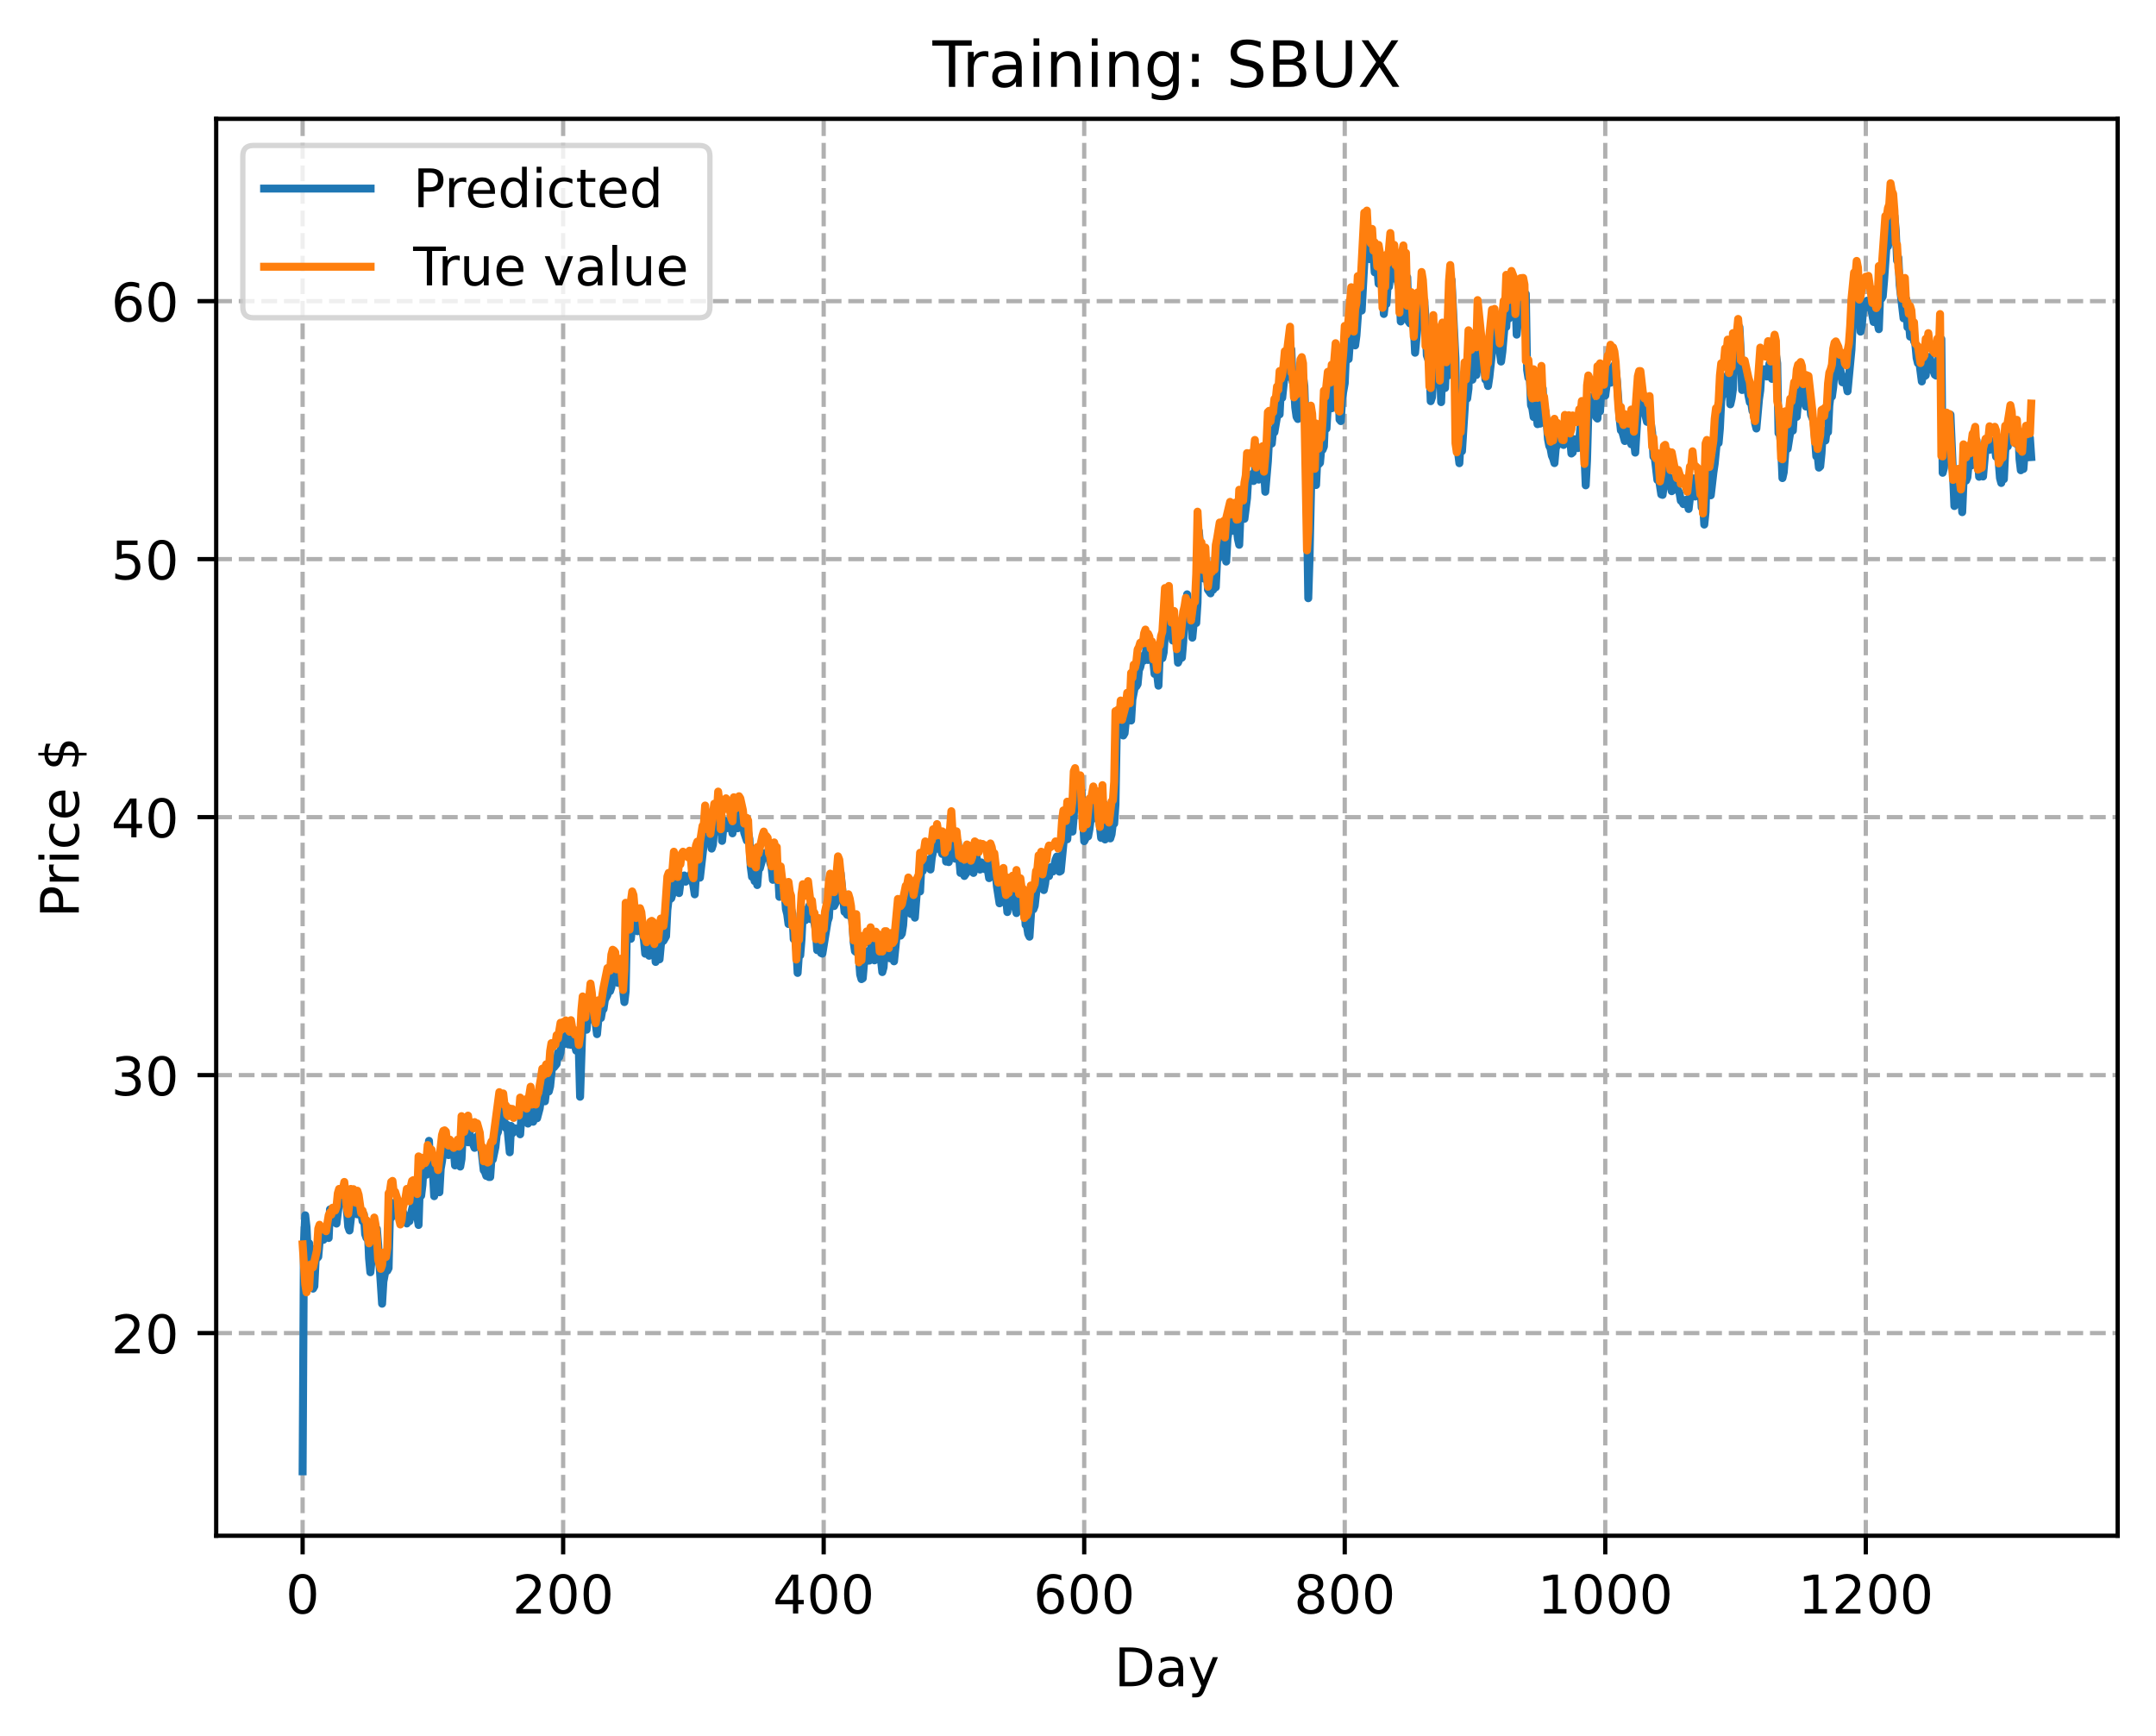<?xml version="1.0" encoding="utf-8" standalone="no"?>
<!DOCTYPE svg PUBLIC "-//W3C//DTD SVG 1.1//EN"
  "http://www.w3.org/Graphics/SVG/1.1/DTD/svg11.dtd">
<!-- Created with matplotlib (https://matplotlib.org/) -->
<svg height="325.986pt" version="1.1" viewBox="0 0 404.923 325.986" width="404.923pt" xmlns="http://www.w3.org/2000/svg" xmlns:xlink="http://www.w3.org/1999/xlink">
 <defs>
  <style type="text/css">
*{stroke-linecap:butt;stroke-linejoin:round;}
  </style>
 </defs>
 <g id="figure_1">
  <g id="patch_1">
   <path d="M 0 325.986 
L 404.923 325.986 
L 404.923 0 
L 0 0 
z
" style="fill:#ffffff;"/>
  </g>
  <g id="axes_1">
   <g id="patch_2">
    <path d="M 40.603 288.43 
L 397.723 288.43 
L 397.723 22.318 
L 40.603 22.318 
z
" style="fill:#ffffff;"/>
   </g>
   <g id="matplotlib.axis_1">
    <g id="xtick_1">
     <g id="line2d_1">
      <path clip-path="url(#pbbf0ca5bf0)" d="M 56.836 288.43 
L 56.836 22.318 
" style="fill:none;stroke:#b0b0b0;stroke-dasharray:2.96,1.28;stroke-dashoffset:0;stroke-width:0.8;"/>
     </g>
     <g id="line2d_2">
      <defs>
       <path d="M 0 0 
L 0 3.5 
" id="m5be728a9b0" style="stroke:#000000;stroke-width:0.8;"/>
      </defs>
      <g>
       <use style="stroke:#000000;stroke-width:0.8;" x="56.836" xlink:href="#m5be728a9b0" y="288.43"/>
      </g>
     </g>
     <g id="text_1">
      <!-- 0 -->
      <defs>
       <path d="M 31.781 66.406 
Q 24.172 66.406 20.328 58.906 
Q 16.5 51.422 16.5 36.375 
Q 16.5 21.391 20.328 13.891 
Q 24.172 6.391 31.781 6.391 
Q 39.453 6.391 43.281 13.891 
Q 47.125 21.391 47.125 36.375 
Q 47.125 51.422 43.281 58.906 
Q 39.453 66.406 31.781 66.406 
z
M 31.781 74.219 
Q 44.047 74.219 50.516 64.516 
Q 56.984 54.828 56.984 36.375 
Q 56.984 17.969 50.516 8.266 
Q 44.047 -1.422 31.781 -1.422 
Q 19.531 -1.422 13.062 8.266 
Q 6.594 17.969 6.594 36.375 
Q 6.594 54.828 13.062 64.516 
Q 19.531 74.219 31.781 74.219 
z
" id="DejaVuSans-48"/>
      </defs>
      <g transform="translate(53.655 303.029)scale(0.1 -0.1)">
       <use xlink:href="#DejaVuSans-48"/>
      </g>
     </g>
    </g>
    <g id="xtick_2">
     <g id="line2d_3">
      <path clip-path="url(#pbbf0ca5bf0)" d="M 105.766 288.43 
L 105.766 22.318 
" style="fill:none;stroke:#b0b0b0;stroke-dasharray:2.96,1.28;stroke-dashoffset:0;stroke-width:0.8;"/>
     </g>
     <g id="line2d_4">
      <g>
       <use style="stroke:#000000;stroke-width:0.8;" x="105.766" xlink:href="#m5be728a9b0" y="288.43"/>
      </g>
     </g>
     <g id="text_2">
      <!-- 200 -->
      <defs>
       <path d="M 19.188 8.297 
L 53.609 8.297 
L 53.609 0 
L 7.328 0 
L 7.328 8.297 
Q 12.938 14.109 22.625 23.891 
Q 32.328 33.688 34.812 36.531 
Q 39.547 41.844 41.422 45.531 
Q 43.312 49.219 43.312 52.781 
Q 43.312 58.594 39.234 62.25 
Q 35.156 65.922 28.609 65.922 
Q 23.969 65.922 18.812 64.312 
Q 13.672 62.703 7.812 59.422 
L 7.812 69.391 
Q 13.766 71.781 18.938 73 
Q 24.125 74.219 28.422 74.219 
Q 39.75 74.219 46.484 68.547 
Q 53.219 62.891 53.219 53.422 
Q 53.219 48.922 51.531 44.891 
Q 49.859 40.875 45.406 35.406 
Q 44.188 33.984 37.641 27.219 
Q 31.109 20.453 19.188 8.297 
z
" id="DejaVuSans-50"/>
      </defs>
      <g transform="translate(96.223 303.029)scale(0.1 -0.1)">
       <use xlink:href="#DejaVuSans-50"/>
       <use x="63.623" xlink:href="#DejaVuSans-48"/>
       <use x="127.246" xlink:href="#DejaVuSans-48"/>
      </g>
     </g>
    </g>
    <g id="xtick_3">
     <g id="line2d_5">
      <path clip-path="url(#pbbf0ca5bf0)" d="M 154.697 288.43 
L 154.697 22.318 
" style="fill:none;stroke:#b0b0b0;stroke-dasharray:2.96,1.28;stroke-dashoffset:0;stroke-width:0.8;"/>
     </g>
     <g id="line2d_6">
      <g>
       <use style="stroke:#000000;stroke-width:0.8;" x="154.697" xlink:href="#m5be728a9b0" y="288.43"/>
      </g>
     </g>
     <g id="text_3">
      <!-- 400 -->
      <defs>
       <path d="M 37.797 64.312 
L 12.891 25.391 
L 37.797 25.391 
z
M 35.203 72.906 
L 47.609 72.906 
L 47.609 25.391 
L 58.016 25.391 
L 58.016 17.188 
L 47.609 17.188 
L 47.609 0 
L 37.797 0 
L 37.797 17.188 
L 4.891 17.188 
L 4.891 26.703 
z
" id="DejaVuSans-52"/>
      </defs>
      <g transform="translate(145.153 303.029)scale(0.1 -0.1)">
       <use xlink:href="#DejaVuSans-52"/>
       <use x="63.623" xlink:href="#DejaVuSans-48"/>
       <use x="127.246" xlink:href="#DejaVuSans-48"/>
      </g>
     </g>
    </g>
    <g id="xtick_4">
     <g id="line2d_7">
      <path clip-path="url(#pbbf0ca5bf0)" d="M 203.628 288.43 
L 203.628 22.318 
" style="fill:none;stroke:#b0b0b0;stroke-dasharray:2.96,1.28;stroke-dashoffset:0;stroke-width:0.8;"/>
     </g>
     <g id="line2d_8">
      <g>
       <use style="stroke:#000000;stroke-width:0.8;" x="203.628" xlink:href="#m5be728a9b0" y="288.43"/>
      </g>
     </g>
     <g id="text_4">
      <!-- 600 -->
      <defs>
       <path d="M 33.016 40.375 
Q 26.375 40.375 22.484 35.828 
Q 18.609 31.297 18.609 23.391 
Q 18.609 15.531 22.484 10.953 
Q 26.375 6.391 33.016 6.391 
Q 39.656 6.391 43.531 10.953 
Q 47.406 15.531 47.406 23.391 
Q 47.406 31.297 43.531 35.828 
Q 39.656 40.375 33.016 40.375 
z
M 52.594 71.297 
L 52.594 62.312 
Q 48.875 64.062 45.094 64.984 
Q 41.312 65.922 37.594 65.922 
Q 27.828 65.922 22.672 59.328 
Q 17.531 52.734 16.797 39.406 
Q 19.672 43.656 24.016 45.922 
Q 28.375 48.188 33.594 48.188 
Q 44.578 48.188 50.953 41.516 
Q 57.328 34.859 57.328 23.391 
Q 57.328 12.156 50.688 5.359 
Q 44.047 -1.422 33.016 -1.422 
Q 20.359 -1.422 13.672 8.266 
Q 6.984 17.969 6.984 36.375 
Q 6.984 53.656 15.188 63.938 
Q 23.391 74.219 37.203 74.219 
Q 40.922 74.219 44.703 73.484 
Q 48.484 72.75 52.594 71.297 
z
" id="DejaVuSans-54"/>
      </defs>
      <g transform="translate(194.084 303.029)scale(0.1 -0.1)">
       <use xlink:href="#DejaVuSans-54"/>
       <use x="63.623" xlink:href="#DejaVuSans-48"/>
       <use x="127.246" xlink:href="#DejaVuSans-48"/>
      </g>
     </g>
    </g>
    <g id="xtick_5">
     <g id="line2d_9">
      <path clip-path="url(#pbbf0ca5bf0)" d="M 252.558 288.43 
L 252.558 22.318 
" style="fill:none;stroke:#b0b0b0;stroke-dasharray:2.96,1.28;stroke-dashoffset:0;stroke-width:0.8;"/>
     </g>
     <g id="line2d_10">
      <g>
       <use style="stroke:#000000;stroke-width:0.8;" x="252.558" xlink:href="#m5be728a9b0" y="288.43"/>
      </g>
     </g>
     <g id="text_5">
      <!-- 800 -->
      <defs>
       <path d="M 31.781 34.625 
Q 24.75 34.625 20.719 30.859 
Q 16.703 27.094 16.703 20.516 
Q 16.703 13.922 20.719 10.156 
Q 24.75 6.391 31.781 6.391 
Q 38.812 6.391 42.859 10.172 
Q 46.922 13.969 46.922 20.516 
Q 46.922 27.094 42.891 30.859 
Q 38.875 34.625 31.781 34.625 
z
M 21.922 38.812 
Q 15.578 40.375 12.031 44.719 
Q 8.5 49.078 8.5 55.328 
Q 8.5 64.062 14.719 69.141 
Q 20.953 74.219 31.781 74.219 
Q 42.672 74.219 48.875 69.141 
Q 55.078 64.062 55.078 55.328 
Q 55.078 49.078 51.531 44.719 
Q 48 40.375 41.703 38.812 
Q 48.828 37.156 52.797 32.312 
Q 56.781 27.484 56.781 20.516 
Q 56.781 9.906 50.312 4.234 
Q 43.844 -1.422 31.781 -1.422 
Q 19.734 -1.422 13.25 4.234 
Q 6.781 9.906 6.781 20.516 
Q 6.781 27.484 10.781 32.312 
Q 14.797 37.156 21.922 38.812 
z
M 18.312 54.391 
Q 18.312 48.734 21.844 45.562 
Q 25.391 42.391 31.781 42.391 
Q 38.141 42.391 41.719 45.562 
Q 45.312 48.734 45.312 54.391 
Q 45.312 60.062 41.719 63.234 
Q 38.141 66.406 31.781 66.406 
Q 25.391 66.406 21.844 63.234 
Q 18.312 60.062 18.312 54.391 
z
" id="DejaVuSans-56"/>
      </defs>
      <g transform="translate(243.015 303.029)scale(0.1 -0.1)">
       <use xlink:href="#DejaVuSans-56"/>
       <use x="63.623" xlink:href="#DejaVuSans-48"/>
       <use x="127.246" xlink:href="#DejaVuSans-48"/>
      </g>
     </g>
    </g>
    <g id="xtick_6">
     <g id="line2d_11">
      <path clip-path="url(#pbbf0ca5bf0)" d="M 301.489 288.43 
L 301.489 22.318 
" style="fill:none;stroke:#b0b0b0;stroke-dasharray:2.96,1.28;stroke-dashoffset:0;stroke-width:0.8;"/>
     </g>
     <g id="line2d_12">
      <g>
       <use style="stroke:#000000;stroke-width:0.8;" x="301.489" xlink:href="#m5be728a9b0" y="288.43"/>
      </g>
     </g>
     <g id="text_6">
      <!-- 1000 -->
      <defs>
       <path d="M 12.406 8.297 
L 28.516 8.297 
L 28.516 63.922 
L 10.984 60.406 
L 10.984 69.391 
L 28.422 72.906 
L 38.281 72.906 
L 38.281 8.297 
L 54.391 8.297 
L 54.391 0 
L 12.406 0 
z
" id="DejaVuSans-49"/>
      </defs>
      <g transform="translate(288.764 303.029)scale(0.1 -0.1)">
       <use xlink:href="#DejaVuSans-49"/>
       <use x="63.623" xlink:href="#DejaVuSans-48"/>
       <use x="127.246" xlink:href="#DejaVuSans-48"/>
       <use x="190.869" xlink:href="#DejaVuSans-48"/>
      </g>
     </g>
    </g>
    <g id="xtick_7">
     <g id="line2d_13">
      <path clip-path="url(#pbbf0ca5bf0)" d="M 350.419 288.43 
L 350.419 22.318 
" style="fill:none;stroke:#b0b0b0;stroke-dasharray:2.96,1.28;stroke-dashoffset:0;stroke-width:0.8;"/>
     </g>
     <g id="line2d_14">
      <g>
       <use style="stroke:#000000;stroke-width:0.8;" x="350.419" xlink:href="#m5be728a9b0" y="288.43"/>
      </g>
     </g>
     <g id="text_7">
      <!-- 1200 -->
      <g transform="translate(337.694 303.029)scale(0.1 -0.1)">
       <use xlink:href="#DejaVuSans-49"/>
       <use x="63.623" xlink:href="#DejaVuSans-50"/>
       <use x="127.246" xlink:href="#DejaVuSans-48"/>
       <use x="190.869" xlink:href="#DejaVuSans-48"/>
      </g>
     </g>
    </g>
    <g id="text_8">
     <!-- Day -->
     <defs>
      <path d="M 19.672 64.797 
L 19.672 8.109 
L 31.594 8.109 
Q 46.688 8.109 53.688 14.938 
Q 60.688 21.781 60.688 36.531 
Q 60.688 51.172 53.688 57.984 
Q 46.688 64.797 31.594 64.797 
z
M 9.812 72.906 
L 30.078 72.906 
Q 51.266 72.906 61.172 64.094 
Q 71.094 55.281 71.094 36.531 
Q 71.094 17.672 61.125 8.828 
Q 51.172 0 30.078 0 
L 9.812 0 
z
" id="DejaVuSans-68"/>
      <path d="M 34.281 27.484 
Q 23.391 27.484 19.188 25 
Q 14.984 22.516 14.984 16.5 
Q 14.984 11.719 18.141 8.906 
Q 21.297 6.109 26.703 6.109 
Q 34.188 6.109 38.703 11.406 
Q 43.219 16.703 43.219 25.484 
L 43.219 27.484 
z
M 52.203 31.203 
L 52.203 0 
L 43.219 0 
L 43.219 8.297 
Q 40.141 3.328 35.547 0.953 
Q 30.953 -1.422 24.312 -1.422 
Q 15.922 -1.422 10.953 3.297 
Q 6 8.016 6 15.922 
Q 6 25.141 12.172 29.828 
Q 18.359 34.516 30.609 34.516 
L 43.219 34.516 
L 43.219 35.406 
Q 43.219 41.609 39.141 45 
Q 35.062 48.391 27.688 48.391 
Q 23 48.391 18.547 47.266 
Q 14.109 46.141 10.016 43.891 
L 10.016 52.203 
Q 14.938 54.109 19.578 55.047 
Q 24.219 56 28.609 56 
Q 40.484 56 46.344 49.844 
Q 52.203 43.703 52.203 31.203 
z
" id="DejaVuSans-97"/>
      <path d="M 32.172 -5.078 
Q 28.375 -14.844 24.75 -17.812 
Q 21.141 -20.797 15.094 -20.797 
L 7.906 -20.797 
L 7.906 -13.281 
L 13.188 -13.281 
Q 16.891 -13.281 18.938 -11.516 
Q 21 -9.766 23.484 -3.219 
L 25.094 0.875 
L 2.984 54.688 
L 12.5 54.688 
L 29.594 11.922 
L 46.688 54.688 
L 56.203 54.688 
z
" id="DejaVuSans-121"/>
     </defs>
     <g transform="translate(209.29 316.707)scale(0.1 -0.1)">
      <use xlink:href="#DejaVuSans-68"/>
      <use x="77.002" xlink:href="#DejaVuSans-97"/>
      <use x="138.281" xlink:href="#DejaVuSans-121"/>
     </g>
    </g>
   </g>
   <g id="matplotlib.axis_2">
    <g id="ytick_1">
     <g id="line2d_15">
      <path clip-path="url(#pbbf0ca5bf0)" d="M 40.603 250.376 
L 397.723 250.376 
" style="fill:none;stroke:#b0b0b0;stroke-dasharray:2.96,1.28;stroke-dashoffset:0;stroke-width:0.8;"/>
     </g>
     <g id="line2d_16">
      <defs>
       <path d="M 0 0 
L -3.5 0 
" id="m1c5d05be6d" style="stroke:#000000;stroke-width:0.8;"/>
      </defs>
      <g>
       <use style="stroke:#000000;stroke-width:0.8;" x="40.603" xlink:href="#m1c5d05be6d" y="250.376"/>
      </g>
     </g>
     <g id="text_9">
      <!-- 20 -->
      <g transform="translate(20.878 254.175)scale(0.1 -0.1)">
       <use xlink:href="#DejaVuSans-50"/>
       <use x="63.623" xlink:href="#DejaVuSans-48"/>
      </g>
     </g>
    </g>
    <g id="ytick_2">
     <g id="line2d_17">
      <path clip-path="url(#pbbf0ca5bf0)" d="M 40.603 201.922 
L 397.723 201.922 
" style="fill:none;stroke:#b0b0b0;stroke-dasharray:2.96,1.28;stroke-dashoffset:0;stroke-width:0.8;"/>
     </g>
     <g id="line2d_18">
      <g>
       <use style="stroke:#000000;stroke-width:0.8;" x="40.603" xlink:href="#m1c5d05be6d" y="201.922"/>
      </g>
     </g>
     <g id="text_10">
      <!-- 30 -->
      <defs>
       <path d="M 40.578 39.312 
Q 47.656 37.797 51.625 33 
Q 55.609 28.219 55.609 21.188 
Q 55.609 10.406 48.188 4.484 
Q 40.766 -1.422 27.094 -1.422 
Q 22.516 -1.422 17.656 -0.516 
Q 12.797 0.391 7.625 2.203 
L 7.625 11.719 
Q 11.719 9.328 16.594 8.109 
Q 21.484 6.891 26.812 6.891 
Q 36.078 6.891 40.938 10.547 
Q 45.797 14.203 45.797 21.188 
Q 45.797 27.641 41.281 31.266 
Q 36.766 34.906 28.719 34.906 
L 20.219 34.906 
L 20.219 43.016 
L 29.109 43.016 
Q 36.375 43.016 40.234 45.922 
Q 44.094 48.828 44.094 54.297 
Q 44.094 59.906 40.109 62.906 
Q 36.141 65.922 28.719 65.922 
Q 24.656 65.922 20.016 65.031 
Q 15.375 64.156 9.812 62.312 
L 9.812 71.094 
Q 15.438 72.656 20.344 73.438 
Q 25.25 74.219 29.594 74.219 
Q 40.828 74.219 47.359 69.109 
Q 53.906 64.016 53.906 55.328 
Q 53.906 49.266 50.438 45.094 
Q 46.969 40.922 40.578 39.312 
z
" id="DejaVuSans-51"/>
      </defs>
      <g transform="translate(20.878 205.721)scale(0.1 -0.1)">
       <use xlink:href="#DejaVuSans-51"/>
       <use x="63.623" xlink:href="#DejaVuSans-48"/>
      </g>
     </g>
    </g>
    <g id="ytick_3">
     <g id="line2d_19">
      <path clip-path="url(#pbbf0ca5bf0)" d="M 40.603 153.467 
L 397.723 153.467 
" style="fill:none;stroke:#b0b0b0;stroke-dasharray:2.96,1.28;stroke-dashoffset:0;stroke-width:0.8;"/>
     </g>
     <g id="line2d_20">
      <g>
       <use style="stroke:#000000;stroke-width:0.8;" x="40.603" xlink:href="#m1c5d05be6d" y="153.467"/>
      </g>
     </g>
     <g id="text_11">
      <!-- 40 -->
      <g transform="translate(20.878 157.266)scale(0.1 -0.1)">
       <use xlink:href="#DejaVuSans-52"/>
       <use x="63.623" xlink:href="#DejaVuSans-48"/>
      </g>
     </g>
    </g>
    <g id="ytick_4">
     <g id="line2d_21">
      <path clip-path="url(#pbbf0ca5bf0)" d="M 40.603 105.012 
L 397.723 105.012 
" style="fill:none;stroke:#b0b0b0;stroke-dasharray:2.96,1.28;stroke-dashoffset:0;stroke-width:0.8;"/>
     </g>
     <g id="line2d_22">
      <g>
       <use style="stroke:#000000;stroke-width:0.8;" x="40.603" xlink:href="#m1c5d05be6d" y="105.012"/>
      </g>
     </g>
     <g id="text_12">
      <!-- 50 -->
      <defs>
       <path d="M 10.797 72.906 
L 49.516 72.906 
L 49.516 64.594 
L 19.828 64.594 
L 19.828 46.734 
Q 21.969 47.469 24.109 47.828 
Q 26.266 48.188 28.422 48.188 
Q 40.625 48.188 47.75 41.5 
Q 54.891 34.812 54.891 23.391 
Q 54.891 11.625 47.562 5.094 
Q 40.234 -1.422 26.906 -1.422 
Q 22.312 -1.422 17.547 -0.641 
Q 12.797 0.141 7.719 1.703 
L 7.719 11.625 
Q 12.109 9.234 16.797 8.062 
Q 21.484 6.891 26.703 6.891 
Q 35.156 6.891 40.078 11.328 
Q 45.016 15.766 45.016 23.391 
Q 45.016 31 40.078 35.438 
Q 35.156 39.891 26.703 39.891 
Q 22.75 39.891 18.812 39.016 
Q 14.891 38.141 10.797 36.281 
z
" id="DejaVuSans-53"/>
      </defs>
      <g transform="translate(20.878 108.812)scale(0.1 -0.1)">
       <use xlink:href="#DejaVuSans-53"/>
       <use x="63.623" xlink:href="#DejaVuSans-48"/>
      </g>
     </g>
    </g>
    <g id="ytick_5">
     <g id="line2d_23">
      <path clip-path="url(#pbbf0ca5bf0)" d="M 40.603 56.558 
L 397.723 56.558 
" style="fill:none;stroke:#b0b0b0;stroke-dasharray:2.96,1.28;stroke-dashoffset:0;stroke-width:0.8;"/>
     </g>
     <g id="line2d_24">
      <g>
       <use style="stroke:#000000;stroke-width:0.8;" x="40.603" xlink:href="#m1c5d05be6d" y="56.558"/>
      </g>
     </g>
     <g id="text_13">
      <!-- 60 -->
      <g transform="translate(20.878 60.357)scale(0.1 -0.1)">
       <use xlink:href="#DejaVuSans-54"/>
       <use x="63.623" xlink:href="#DejaVuSans-48"/>
      </g>
     </g>
    </g>
    <g id="text_14">
     <!-- Price $ -->
     <defs>
      <path d="M 19.672 64.797 
L 19.672 37.406 
L 32.078 37.406 
Q 38.969 37.406 42.719 40.969 
Q 46.484 44.531 46.484 51.125 
Q 46.484 57.672 42.719 61.234 
Q 38.969 64.797 32.078 64.797 
z
M 9.812 72.906 
L 32.078 72.906 
Q 44.344 72.906 50.609 67.359 
Q 56.891 61.812 56.891 51.125 
Q 56.891 40.328 50.609 34.812 
Q 44.344 29.297 32.078 29.297 
L 19.672 29.297 
L 19.672 0 
L 9.812 0 
z
" id="DejaVuSans-80"/>
      <path d="M 41.109 46.297 
Q 39.594 47.172 37.812 47.578 
Q 36.031 48 33.891 48 
Q 26.266 48 22.188 43.047 
Q 18.109 38.094 18.109 28.812 
L 18.109 0 
L 9.078 0 
L 9.078 54.688 
L 18.109 54.688 
L 18.109 46.188 
Q 20.953 51.172 25.484 53.578 
Q 30.031 56 36.531 56 
Q 37.453 56 38.578 55.875 
Q 39.703 55.766 41.062 55.516 
z
" id="DejaVuSans-114"/>
      <path d="M 9.422 54.688 
L 18.406 54.688 
L 18.406 0 
L 9.422 0 
z
M 9.422 75.984 
L 18.406 75.984 
L 18.406 64.594 
L 9.422 64.594 
z
" id="DejaVuSans-105"/>
      <path d="M 48.781 52.594 
L 48.781 44.188 
Q 44.969 46.297 41.141 47.344 
Q 37.312 48.391 33.406 48.391 
Q 24.656 48.391 19.812 42.844 
Q 14.984 37.312 14.984 27.297 
Q 14.984 17.281 19.812 11.734 
Q 24.656 6.203 33.406 6.203 
Q 37.312 6.203 41.141 7.25 
Q 44.969 8.297 48.781 10.406 
L 48.781 2.094 
Q 45.016 0.344 40.984 -0.531 
Q 36.969 -1.422 32.422 -1.422 
Q 20.062 -1.422 12.781 6.344 
Q 5.516 14.109 5.516 27.297 
Q 5.516 40.672 12.859 48.328 
Q 20.219 56 33.016 56 
Q 37.156 56 41.109 55.141 
Q 45.062 54.297 48.781 52.594 
z
" id="DejaVuSans-99"/>
      <path d="M 56.203 29.594 
L 56.203 25.203 
L 14.891 25.203 
Q 15.484 15.922 20.484 11.062 
Q 25.484 6.203 34.422 6.203 
Q 39.594 6.203 44.453 7.469 
Q 49.312 8.734 54.109 11.281 
L 54.109 2.781 
Q 49.266 0.734 44.188 -0.344 
Q 39.109 -1.422 33.891 -1.422 
Q 20.797 -1.422 13.156 6.188 
Q 5.516 13.812 5.516 26.812 
Q 5.516 40.234 12.766 48.109 
Q 20.016 56 32.328 56 
Q 43.359 56 49.781 48.891 
Q 56.203 41.797 56.203 29.594 
z
M 47.219 32.234 
Q 47.125 39.594 43.094 43.984 
Q 39.062 48.391 32.422 48.391 
Q 24.906 48.391 20.391 44.141 
Q 15.875 39.891 15.188 32.172 
z
" id="DejaVuSans-101"/>
      <path id="DejaVuSans-32"/>
      <path d="M 33.797 -14.703 
L 28.906 -14.703 
L 28.859 0 
Q 23.734 0.094 18.609 1.188 
Q 13.484 2.297 8.297 4.5 
L 8.297 13.281 
Q 13.281 10.156 18.375 8.562 
Q 23.484 6.984 28.906 6.938 
L 28.906 29.203 
Q 18.109 30.953 13.203 35.156 
Q 8.297 39.359 8.297 46.688 
Q 8.297 54.641 13.625 59.219 
Q 18.953 63.812 28.906 64.5 
L 28.906 75.984 
L 33.797 75.984 
L 33.797 64.656 
Q 38.328 64.453 42.578 63.688 
Q 46.828 62.938 50.875 61.625 
L 50.875 53.078 
Q 46.828 55.125 42.547 56.25 
Q 38.281 57.375 33.797 57.562 
L 33.797 36.719 
Q 44.875 35.016 50.094 30.609 
Q 55.328 26.219 55.328 18.609 
Q 55.328 10.359 49.781 5.594 
Q 44.234 0.828 33.797 0.094 
z
M 28.906 37.594 
L 28.906 57.625 
Q 23.25 56.984 20.266 54.391 
Q 17.281 51.812 17.281 47.516 
Q 17.281 43.312 20.031 40.969 
Q 22.797 38.625 28.906 37.594 
z
M 33.797 28.219 
L 33.797 7.078 
Q 39.984 7.906 43.141 10.594 
Q 46.297 13.281 46.297 17.672 
Q 46.297 21.969 43.281 24.5 
Q 40.281 27.047 33.797 28.219 
z
" id="DejaVuSans-36"/>
     </defs>
     <g transform="translate(14.798 172.342)rotate(-90)scale(0.1 -0.1)">
      <use xlink:href="#DejaVuSans-80"/>
      <use x="58.553" xlink:href="#DejaVuSans-114"/>
      <use x="99.666" xlink:href="#DejaVuSans-105"/>
      <use x="127.449" xlink:href="#DejaVuSans-99"/>
      <use x="182.43" xlink:href="#DejaVuSans-101"/>
      <use x="243.953" xlink:href="#DejaVuSans-32"/>
      <use x="275.74" xlink:href="#DejaVuSans-36"/>
     </g>
    </g>
   </g>
   <g id="line2d_25">
    <path clip-path="url(#pbbf0ca5bf0)" d="M 56.836 276.334 
L 57.081 233.459 
L 57.325 228.247 
L 57.57 230.465 
L 57.814 235.316 
L 58.059 233.492 
L 58.304 241.491 
L 58.548 234.526 
L 58.793 242.026 
L 59.038 241.581 
L 59.282 236.611 
L 59.772 236.052 
L 60.261 230.503 
L 60.506 231.378 
L 60.75 232.853 
L 60.995 231.235 
L 61.24 231.467 
L 61.484 232.419 
L 61.729 232.514 
L 61.974 227.141 
L 62.218 229.599 
L 62.463 228.561 
L 62.708 228.525 
L 62.952 228.046 
L 63.197 229.807 
L 63.686 225.88 
L 63.931 226.13 
L 64.175 225.194 
L 64.42 225.871 
L 64.665 224.345 
L 64.909 224.181 
L 65.399 230.409 
L 65.643 231.103 
L 66.133 226.83 
L 66.377 225.888 
L 66.622 226.337 
L 66.867 225.884 
L 67.111 228.07 
L 67.356 225.786 
L 67.601 227.399 
L 67.845 227.836 
L 68.09 229.343 
L 68.335 228.082 
L 68.579 231.801 
L 68.824 232.481 
L 69.069 230.771 
L 69.313 236.312 
L 69.558 238.946 
L 69.802 236.536 
L 70.047 236.732 
L 70.536 231.105 
L 70.781 230.813 
L 71.026 233.844 
L 71.515 241.068 
L 71.76 244.856 
L 72.004 240.723 
L 72.494 238.109 
L 72.738 238.656 
L 72.983 238.177 
L 73.228 228.289 
L 73.472 228.712 
L 73.717 226.808 
L 73.962 226.073 
L 74.206 225.8 
L 74.451 226.637 
L 74.696 226.446 
L 74.94 226.597 
L 75.429 228.914 
L 75.674 227.627 
L 75.919 228.21 
L 76.408 229.786 
L 76.653 228.471 
L 76.897 229.369 
L 77.387 227.119 
L 77.631 226.177 
L 77.876 225.778 
L 78.121 224.074 
L 78.365 228.422 
L 78.61 230.069 
L 78.855 222.716 
L 79.099 224.57 
L 79.344 222.547 
L 79.589 218.585 
L 79.833 220.361 
L 80.078 220.637 
L 80.323 220.223 
L 80.567 214.265 
L 80.812 219.472 
L 81.056 220.16 
L 81.301 220.136 
L 81.546 224.66 
L 81.79 220.179 
L 82.035 218.76 
L 82.28 220.404 
L 82.524 223.925 
L 82.769 219.522 
L 83.014 218.11 
L 83.258 216.044 
L 83.503 215.503 
L 83.748 215.803 
L 83.992 215.755 
L 84.237 216.939 
L 84.482 216.61 
L 84.726 214.939 
L 84.971 216.912 
L 85.216 215.849 
L 85.46 218.881 
L 85.705 218.708 
L 85.95 216.252 
L 86.439 219.1 
L 86.684 217.662 
L 86.928 212.654 
L 87.417 214.437 
L 87.662 213.726 
L 87.907 214.54 
L 88.151 212.539 
L 88.396 213.833 
L 89.13 215.582 
L 89.375 213.778 
L 89.864 213.155 
L 90.353 215.347 
L 90.843 219.785 
L 91.087 220.126 
L 91.332 220.854 
L 91.577 219.175 
L 91.821 221.061 
L 92.066 221.057 
L 92.311 217.494 
L 92.555 217.771 
L 93.044 215.45 
L 93.289 213.133 
L 93.534 212.581 
L 94.023 207.605 
L 94.268 209.132 
L 94.757 210.771 
L 95.002 211.86 
L 95.246 211.254 
L 95.736 216.416 
L 95.98 211.467 
L 96.225 212.858 
L 96.47 211.981 
L 96.714 211.911 
L 96.959 212.471 
L 97.204 212.508 
L 97.448 212.366 
L 97.693 213.036 
L 97.938 209.412 
L 98.427 209.312 
L 98.672 209.933 
L 98.916 209.871 
L 99.161 211.025 
L 99.405 210.18 
L 99.895 206.235 
L 100.139 210.681 
L 100.384 208.187 
L 100.873 210.025 
L 101.363 208.167 
L 101.607 206.226 
L 101.852 205.884 
L 102.097 204.245 
L 102.341 206.845 
L 102.831 202.799 
L 103.075 204.993 
L 103.32 204.041 
L 103.809 199.244 
L 104.054 200.443 
L 104.543 199.82 
L 104.788 197.735 
L 105.032 198.531 
L 105.277 197.645 
L 105.522 195.006 
L 105.766 196.191 
L 106.256 194.573 
L 106.5 194.998 
L 106.745 196.163 
L 106.99 195.865 
L 107.234 196.239 
L 107.479 194.156 
L 108.213 197.327 
L 108.458 196.646 
L 108.702 196.965 
L 108.947 205.987 
L 109.436 190.903 
L 109.681 188.511 
L 110.17 193.399 
L 110.415 190.491 
L 110.66 190.87 
L 111.149 187.958 
L 111.638 191.565 
L 111.883 192.342 
L 112.127 194.228 
L 112.372 191.534 
L 112.617 191.275 
L 112.861 191.205 
L 113.106 189.827 
L 113.351 189.523 
L 113.595 187.817 
L 114.085 186.881 
L 114.329 184.898 
L 114.574 186.159 
L 114.819 185.417 
L 115.308 181.355 
L 115.553 182.539 
L 115.797 181.883 
L 116.042 184.594 
L 116.531 182.848 
L 116.776 183.216 
L 117.265 188.208 
L 117.51 186.178 
L 117.754 173.384 
L 117.999 175.586 
L 118.244 175.601 
L 118.488 176.324 
L 118.978 171.476 
L 119.222 171.924 
L 119.712 174.894 
L 120.201 174.511 
L 120.446 174.072 
L 120.69 174.974 
L 120.935 176.448 
L 121.18 179.123 
L 121.424 178.237 
L 121.669 179.096 
L 121.914 179.505 
L 122.158 179.33 
L 122.403 177.287 
L 122.648 176.569 
L 122.892 176.452 
L 123.137 180.666 
L 123.381 179.778 
L 123.626 178.461 
L 123.871 180.175 
L 124.115 177.509 
L 124.36 176.153 
L 124.605 176.705 
L 125.094 175.848 
L 125.339 170.919 
L 125.583 168.778 
L 125.828 168.898 
L 126.073 168.71 
L 126.562 167.012 
L 126.807 163.58 
L 127.051 165.332 
L 127.296 165.083 
L 127.541 167.737 
L 127.785 165.82 
L 128.03 165.034 
L 128.275 164.928 
L 128.519 164.426 
L 128.764 165.592 
L 129.008 164.692 
L 129.498 164.789 
L 129.742 164.191 
L 130.232 166.314 
L 130.476 167.973 
L 130.721 164.046 
L 131.21 162.177 
L 131.455 164.842 
L 132.189 158.393 
L 132.434 157.664 
L 132.678 153.114 
L 133.168 158.311 
L 133.412 157.29 
L 133.657 159.382 
L 133.902 158.622 
L 134.146 155.293 
L 134.636 155.076 
L 134.88 156.158 
L 135.125 151.752 
L 135.369 153.228 
L 135.614 157.932 
L 135.859 155.382 
L 136.103 154.143 
L 136.348 155.44 
L 136.593 155.537 
L 137.082 154.753 
L 137.327 154.928 
L 137.571 156.514 
L 138.061 153.504 
L 138.305 154.162 
L 138.55 155.561 
L 138.795 153.766 
L 139.039 152.819 
L 139.284 153.482 
L 139.529 154.473 
L 139.773 156.388 
L 140.263 157.873 
L 140.507 156.264 
L 140.752 157.592 
L 140.996 162.81 
L 141.241 164.688 
L 141.486 164.452 
L 141.73 165.495 
L 141.975 164.299 
L 142.22 166.226 
L 142.464 163.172 
L 142.709 163.091 
L 143.198 161.319 
L 143.443 161.234 
L 143.688 160.207 
L 143.932 160.657 
L 144.177 160.753 
L 144.422 160.313 
L 144.666 162.066 
L 144.911 162.904 
L 145.156 165.247 
L 145.645 162.88 
L 145.89 163.681 
L 146.134 163.888 
L 146.379 168.439 
L 146.868 166.083 
L 147.357 167.345 
L 147.602 170.734 
L 147.847 171.714 
L 148.091 173.549 
L 148.336 170.676 
L 148.581 170.707 
L 148.825 171.635 
L 149.07 176.379 
L 149.315 175.867 
L 149.559 178.06 
L 149.804 182.73 
L 150.049 179.186 
L 150.293 179.42 
L 150.538 176.387 
L 150.783 171.296 
L 151.027 170.879 
L 151.272 172.824 
L 151.517 172.294 
L 151.761 170.817 
L 152.006 170.078 
L 152.251 172.626 
L 152.495 172.242 
L 152.74 171.168 
L 152.984 173.476 
L 153.229 174.721 
L 153.474 178.455 
L 153.718 178.076 
L 153.963 175.843 
L 154.208 178.991 
L 154.452 179.107 
L 155.431 173.049 
L 155.676 172.327 
L 155.92 168.139 
L 156.165 166.671 
L 156.41 169.562 
L 156.654 170.168 
L 157.144 169.134 
L 157.388 165.977 
L 157.633 165.559 
L 157.878 163.94 
L 158.612 171.263 
L 158.856 171.387 
L 159.101 171.81 
L 159.345 171.58 
L 159.59 172.014 
L 159.835 171.435 
L 160.079 173.009 
L 160.324 176.942 
L 160.569 178.642 
L 160.813 178.827 
L 161.058 176.204 
L 161.547 183.035 
L 161.792 183.893 
L 162.037 183.741 
L 162.281 180.847 
L 162.526 180.554 
L 162.771 180.491 
L 163.015 178.614 
L 163.26 180.417 
L 163.505 179.25 
L 163.749 176.913 
L 163.994 178.3 
L 164.239 180.368 
L 164.483 179.063 
L 164.728 176.03 
L 164.972 177.679 
L 165.217 178.055 
L 165.706 182.571 
L 165.951 181.661 
L 166.196 177.765 
L 166.44 177.057 
L 166.685 178.664 
L 166.93 178.823 
L 167.174 179.991 
L 167.664 178.168 
L 167.908 180.55 
L 168.887 170.996 
L 169.132 175.727 
L 169.376 175.363 
L 169.621 173.79 
L 169.866 170.081 
L 170.11 170.369 
L 170.355 169.875 
L 170.6 169.034 
L 170.844 167.362 
L 171.089 171.661 
L 171.333 170.868 
L 171.578 171.072 
L 171.823 172.355 
L 172.312 165.971 
L 172.557 165.738 
L 172.801 167.433 
L 173.046 162.512 
L 173.291 163.591 
L 173.535 162.924 
L 173.78 161.695 
L 174.025 161.438 
L 174.269 162.778 
L 174.514 162.336 
L 174.759 163.303 
L 175.003 161.073 
L 175.248 159.934 
L 175.737 158.982 
L 175.982 159.403 
L 176.227 157.49 
L 176.471 159.182 
L 176.716 159.581 
L 176.96 160.389 
L 177.205 158.067 
L 177.45 157.885 
L 177.694 161.824 
L 177.939 160.815 
L 178.184 161.915 
L 178.918 155.842 
L 179.162 160.801 
L 179.407 161.28 
L 179.652 160.208 
L 179.896 158.081 
L 180.386 163.948 
L 180.63 163.189 
L 181.12 164.52 
L 181.609 163.814 
L 181.854 161.395 
L 182.098 162.894 
L 182.343 163.41 
L 182.588 162.635 
L 182.832 163.949 
L 183.077 161.078 
L 183.321 160.071 
L 183.566 162.113 
L 184.055 163.317 
L 184.3 161.973 
L 184.545 162.176 
L 184.789 163.183 
L 185.034 163.249 
L 185.279 162.342 
L 185.523 163.347 
L 185.768 164.924 
L 186.257 162.025 
L 186.747 163.92 
L 186.991 163.938 
L 187.236 166.511 
L 187.725 169.657 
L 187.97 169.484 
L 188.704 165.571 
L 189.193 171.3 
L 189.438 167.596 
L 189.682 170.041 
L 189.927 168.437 
L 190.172 168.012 
L 190.416 167.127 
L 190.661 170.477 
L 190.906 171.489 
L 191.15 167.665 
L 191.64 169.714 
L 191.884 167.334 
L 192.129 169.188 
L 192.374 169.213 
L 192.618 173.696 
L 192.863 173.863 
L 193.108 175.42 
L 193.352 175.924 
L 193.842 168.39 
L 194.086 170.782 
L 194.331 170.134 
L 194.82 165.761 
L 195.065 165.426 
L 195.309 163.321 
L 195.554 165.768 
L 195.799 163.649 
L 196.043 167.167 
L 196.288 165.959 
L 196.533 163.735 
L 196.777 164.427 
L 197.022 164.546 
L 197.267 162.882 
L 197.511 163.445 
L 197.756 163.683 
L 198.245 161.469 
L 198.49 160.865 
L 198.735 163.032 
L 198.979 163.714 
L 199.224 163.577 
L 199.958 156.053 
L 200.447 157.628 
L 200.692 154.396 
L 200.936 154.71 
L 201.181 155.819 
L 201.426 156.186 
L 201.67 153.182 
L 201.915 148.388 
L 202.16 147.813 
L 202.404 149.933 
L 202.649 150.325 
L 202.894 149.626 
L 203.138 148.571 
L 203.628 157.988 
L 203.872 157.508 
L 204.117 155.701 
L 204.362 157.087 
L 204.606 155.782 
L 204.851 153.815 
L 205.096 152.783 
L 205.34 149.259 
L 205.585 149.211 
L 205.83 153.707 
L 206.074 151.356 
L 206.319 152.827 
L 206.808 157.376 
L 207.297 150.901 
L 207.542 157.664 
L 207.787 156.5 
L 208.031 153.086 
L 208.521 157.467 
L 208.765 156.693 
L 209.01 154.64 
L 209.255 154.695 
L 209.499 151.079 
L 209.744 137.293 
L 209.989 137.977 
L 210.233 136.817 
L 210.478 137.125 
L 210.723 135.343 
L 210.967 138.137 
L 211.212 137.714 
L 211.457 135.279 
L 211.701 135.182 
L 211.946 134.563 
L 212.435 135.328 
L 212.68 131.348 
L 213.169 128.869 
L 213.414 128.919 
L 213.658 128.498 
L 213.903 125.873 
L 214.148 125.321 
L 214.637 123.188 
L 214.882 124.052 
L 215.126 123.113 
L 215.371 121.347 
L 215.616 123.951 
L 215.86 122.787 
L 216.105 123.815 
L 216.35 123.868 
L 216.594 124.229 
L 216.839 126.574 
L 217.084 125.681 
L 217.328 126.677 
L 217.573 128.779 
L 217.818 122.726 
L 218.062 122.935 
L 218.307 123.619 
L 218.551 122.527 
L 218.796 118.979 
L 219.041 113.66 
L 219.285 114.436 
L 219.775 114.355 
L 220.019 118.344 
L 220.264 120.306 
L 220.753 119.33 
L 220.998 120.695 
L 221.243 124.464 
L 221.487 123.888 
L 221.732 121.93 
L 221.977 123.525 
L 222.221 120.618 
L 222.466 115.936 
L 222.711 114.344 
L 222.955 111.622 
L 223.445 115.773 
L 223.689 115.08 
L 223.934 119.763 
L 224.179 117.142 
L 224.423 116.649 
L 224.668 117.019 
L 224.912 113.173 
L 225.157 99.717 
L 225.646 105.501 
L 225.891 103.795 
L 226.136 108.676 
L 226.625 106.073 
L 226.87 110.757 
L 227.359 111.442 
L 227.604 108.645 
L 227.848 110.766 
L 228.093 109.929 
L 228.338 110.303 
L 228.582 105.289 
L 228.827 104.832 
L 229.072 102.461 
L 229.316 101.498 
L 229.561 103.856 
L 230.05 101.761 
L 230.295 105.469 
L 230.539 101.113 
L 231.273 96.725 
L 231.518 99.673 
L 231.763 97.893 
L 232.007 99.263 
L 232.252 99.112 
L 232.497 101.219 
L 232.741 102.318 
L 232.986 96.33 
L 233.231 96.395 
L 233.475 96.16 
L 233.72 97.441 
L 234.209 93.549 
L 234.454 89.466 
L 234.699 89.405 
L 234.943 89.569 
L 235.188 89.018 
L 235.433 90.34 
L 235.677 89.406 
L 235.922 83.773 
L 236.167 89.701 
L 236.411 90.08 
L 236.656 89.228 
L 236.9 87.882 
L 237.145 88.316 
L 237.39 87.817 
L 237.634 92.363 
L 238.124 86.666 
L 238.368 82.127 
L 238.613 81.232 
L 238.858 83.314 
L 239.102 80.791 
L 239.347 81.182 
L 239.836 78.288 
L 240.081 77.852 
L 240.326 77.831 
L 240.57 72.916 
L 240.815 74.716 
L 241.304 70.081 
L 241.549 70.141 
L 241.794 70.787 
L 242.038 69.383 
L 242.527 65.612 
L 242.772 71.704 
L 243.017 72.275 
L 243.261 76.507 
L 243.506 78.292 
L 243.751 78.694 
L 244.485 73.159 
L 244.729 70.641 
L 244.974 72.539 
L 245.219 79.872 
L 245.708 112.353 
L 245.953 104.638 
L 246.442 82.04 
L 246.931 85.971 
L 247.176 91.094 
L 247.421 85.896 
L 247.665 87.194 
L 247.91 86.933 
L 248.155 84.164 
L 248.399 84.468 
L 248.644 83.862 
L 248.888 78.018 
L 249.133 80.5 
L 249.378 76.278 
L 249.622 74.923 
L 249.867 74.552 
L 250.112 76.685 
L 250.356 72.615 
L 250.601 74.648 
L 251.335 69.478 
L 251.58 78.793 
L 251.824 79.09 
L 252.069 74.745 
L 252.558 71.979 
L 252.803 66.299 
L 253.048 67.293 
L 253.292 67.442 
L 253.782 60.766 
L 254.026 57.846 
L 254.271 59.671 
L 254.515 64.871 
L 254.76 62.998 
L 255.249 56.233 
L 255.494 56.749 
L 255.739 58.332 
L 256.228 49.416 
L 256.473 44.274 
L 256.717 47.237 
L 256.962 44.814 
L 257.207 48.659 
L 257.451 46.66 
L 257.696 48.006 
L 257.941 47.715 
L 258.185 51.149 
L 258.43 48.635 
L 258.675 50.168 
L 258.919 53.291 
L 259.164 50.629 
L 259.409 51.57 
L 259.653 54.099 
L 259.898 58.967 
L 260.143 56.71 
L 260.387 57.105 
L 260.632 53.416 
L 260.876 53.847 
L 261.366 48.454 
L 261.61 52.314 
L 261.855 50.293 
L 262.1 50.25 
L 262.589 53.326 
L 262.834 54.525 
L 263.078 60.382 
L 263.323 53.335 
L 263.568 52.311 
L 263.812 50.433 
L 264.057 53.904 
L 264.302 52.082 
L 264.546 60.362 
L 264.791 60.724 
L 265.036 60.053 
L 265.28 56.333 
L 265.77 66.249 
L 266.259 61.041 
L 266.748 58.952 
L 266.993 60.227 
L 267.237 56.347 
L 267.482 56.503 
L 267.727 59.609 
L 267.971 66.731 
L 268.461 68.118 
L 268.705 75.349 
L 268.95 74.613 
L 269.195 71.24 
L 269.439 63.834 
L 269.684 69.074 
L 269.929 65.776 
L 270.173 70.611 
L 270.418 66.902 
L 270.663 75.53 
L 270.907 68.335 
L 271.152 68.085 
L 271.397 72.879 
L 271.641 67.243 
L 271.886 70.59 
L 272.131 64.279 
L 272.375 54.95 
L 272.62 52.55 
L 273.354 67.351 
L 273.598 82.914 
L 274.088 86.997 
L 274.332 82.435 
L 274.577 84.742 
L 275.311 73.259 
L 275.556 74.862 
L 275.8 72.989 
L 276.045 65.165 
L 276.29 69.266 
L 276.534 71.318 
L 276.779 69.23 
L 277.024 70.155 
L 277.268 70.44 
L 277.513 68.522 
L 277.758 62.361 
L 278.491 66.135 
L 278.981 71.301 
L 279.225 71.327 
L 279.47 72.501 
L 279.715 70.866 
L 280.204 66.365 
L 280.449 63.8 
L 280.938 62.147 
L 281.183 62.922 
L 281.427 64.086 
L 281.917 67.906 
L 282.161 66.052 
L 282.651 60.385 
L 282.895 61.409 
L 283.14 57.295 
L 283.385 59.822 
L 284.118 55 
L 284.363 55.234 
L 284.608 55.211 
L 284.852 62.854 
L 285.097 59.831 
L 285.342 58.563 
L 285.586 58.29 
L 285.831 55.898 
L 286.076 56.415 
L 286.32 56.196 
L 286.565 55.2 
L 286.81 69.481 
L 287.054 70.973 
L 287.299 70.447 
L 287.544 76.103 
L 287.788 76.708 
L 288.033 78.33 
L 288.278 75.368 
L 288.767 79.668 
L 289.012 77.585 
L 289.256 79.57 
L 289.746 72.952 
L 289.99 79.035 
L 290.235 77.161 
L 290.479 79.196 
L 290.724 82.46 
L 290.969 83.753 
L 291.213 84.227 
L 291.458 85.581 
L 291.703 86.133 
L 291.947 86.978 
L 292.192 84.149 
L 292.437 83.691 
L 292.681 82.851 
L 292.926 82.546 
L 293.171 83.226 
L 293.415 82.385 
L 293.66 83.568 
L 293.905 82.537 
L 294.149 80.831 
L 294.394 81.017 
L 294.639 82.96 
L 294.883 82.185 
L 295.128 85.179 
L 295.373 84.979 
L 295.617 82.472 
L 295.862 83.546 
L 296.106 84.104 
L 296.351 84.157 
L 296.596 82.65 
L 296.84 79.995 
L 297.085 81.453 
L 297.33 79.459 
L 297.819 91.153 
L 298.064 86.443 
L 298.308 77.533 
L 298.553 74.49 
L 299.042 76.983 
L 299.287 77.238 
L 299.532 76.628 
L 299.776 78.344 
L 300.021 78.612 
L 300.266 74.172 
L 300.51 77.276 
L 300.755 73.065 
L 301 73.77 
L 301.244 73.902 
L 301.489 74.3 
L 301.978 70.37 
L 302.223 70.479 
L 302.467 71.886 
L 302.712 68.997 
L 302.957 71.283 
L 303.201 68.563 
L 303.446 69.487 
L 303.691 71.627 
L 304.18 78.578 
L 304.425 80.837 
L 304.669 81.035 
L 305.159 82.83 
L 305.403 82.145 
L 305.648 80.583 
L 305.893 82.459 
L 306.137 82.825 
L 306.382 83.45 
L 306.627 81.459 
L 306.871 82.68 
L 307.116 85.009 
L 307.85 73.183 
L 308.094 74.244 
L 308.339 72.869 
L 308.584 74.306 
L 308.828 77.175 
L 309.318 79.221 
L 309.562 79.285 
L 309.807 79.036 
L 310.052 79.532 
L 310.296 81.261 
L 310.541 85.769 
L 310.786 85.961 
L 311.275 90.141 
L 311.52 89.631 
L 312.009 92.857 
L 312.254 92.946 
L 312.498 91.019 
L 312.743 87.068 
L 312.988 86.833 
L 313.232 89.548 
L 313.477 89.597 
L 313.966 92.253 
L 314.211 90.237 
L 314.455 90.401 
L 314.7 91.316 
L 315.434 92.578 
L 315.679 94.047 
L 315.923 94.235 
L 316.168 94.678 
L 316.413 93.944 
L 316.657 93.875 
L 316.902 94.335 
L 317.147 95.594 
L 317.636 91.404 
L 318.125 89.841 
L 318.37 93.254 
L 318.615 91.277 
L 318.859 90.984 
L 319.104 89.959 
L 319.349 90.994 
L 319.593 95.306 
L 319.838 94.189 
L 320.082 98.523 
L 320.327 96.123 
L 320.572 87.394 
L 320.816 89.241 
L 321.061 89.809 
L 321.306 93.027 
L 321.795 88.76 
L 322.04 87.087 
L 322.529 82.109 
L 322.774 83.203 
L 323.018 80.473 
L 323.263 75.288 
L 323.508 73.677 
L 323.752 73.673 
L 323.997 73.947 
L 324.242 70.665 
L 324.486 70.644 
L 324.731 70.001 
L 324.976 75.941 
L 325.22 74.868 
L 325.465 73.117 
L 325.71 66.472 
L 325.954 67.166 
L 326.199 64.478 
L 326.443 63.452 
L 326.688 61.447 
L 326.933 66.089 
L 327.177 73.248 
L 327.422 72.63 
L 327.667 72.375 
L 327.911 71.538 
L 328.401 74.371 
L 328.645 75.572 
L 328.89 75.581 
L 329.135 77.197 
L 329.379 77.394 
L 329.624 79.465 
L 329.869 80.481 
L 330.358 75.023 
L 330.603 73.305 
L 330.847 69.303 
L 331.092 70.725 
L 331.337 69.349 
L 331.826 70.709 
L 332.07 70.43 
L 332.315 68.308 
L 332.56 70.63 
L 332.804 71.164 
L 333.049 70.594 
L 333.294 67.15 
L 333.538 66.518 
L 333.783 68.232 
L 334.028 81.357 
L 334.272 81.382 
L 334.517 83.853 
L 334.762 89.794 
L 335.006 88.706 
L 335.496 82.514 
L 335.74 84.289 
L 336.23 81.201 
L 336.474 78.278 
L 336.719 80.883 
L 336.964 77.231 
L 337.208 76.3 
L 337.453 78.292 
L 337.942 72.713 
L 338.187 72.71 
L 338.431 70.422 
L 338.676 72.363 
L 338.921 75.52 
L 339.165 76.349 
L 339.41 73.48 
L 339.655 75.259 
L 339.899 75.496 
L 340.144 77.923 
L 340.633 79.08 
L 341.123 85.707 
L 341.367 85.424 
L 341.612 87.826 
L 341.857 87.597 
L 342.101 85.146 
L 342.346 81.185 
L 342.591 81.547 
L 342.835 82.737 
L 343.08 80.756 
L 343.325 81.152 
L 343.569 76.178 
L 343.814 74.143 
L 344.058 74.49 
L 344.303 72.712 
L 344.792 66.382 
L 345.037 66.871 
L 345.282 68.558 
L 345.526 68.711 
L 346.016 71.805 
L 346.505 70.795 
L 346.994 73.493 
L 347.728 65.681 
L 347.973 60.385 
L 348.462 54.61 
L 348.707 55.908 
L 348.952 53.246 
L 349.196 53.932 
L 349.441 62.289 
L 349.686 61.019 
L 349.93 58.042 
L 350.175 57.92 
L 350.419 57.418 
L 350.664 56.473 
L 350.909 56.959 
L 351.153 56.535 
L 351.887 60.476 
L 352.132 59.353 
L 352.621 60.628 
L 352.866 61.824 
L 353.111 55.565 
L 353.355 56.111 
L 353.6 55.678 
L 353.845 52.806 
L 354.334 45.778 
L 354.579 46.272 
L 355.068 42.931 
L 355.313 38.744 
L 355.557 40.504 
L 355.802 40.55 
L 356.046 43.322 
L 356.291 48.954 
L 356.536 48.392 
L 356.78 53.547 
L 357.514 59.789 
L 357.759 59.752 
L 358.004 56.155 
L 358.248 61.459 
L 358.493 60.237 
L 358.738 63.222 
L 358.982 61.137 
L 359.227 61.11 
L 359.472 64.043 
L 359.716 64.556 
L 359.961 67.216 
L 360.206 68.214 
L 360.45 67.873 
L 360.94 71.644 
L 361.184 69.58 
L 361.429 70.672 
L 361.674 70.503 
L 361.918 67.333 
L 362.163 68.682 
L 362.407 67.023 
L 363.141 69.749 
L 363.386 70.38 
L 363.631 70.543 
L 363.875 69.409 
L 364.12 66.757 
L 364.365 69.687 
L 364.609 63.674 
L 364.854 88.793 
L 365.099 87.875 
L 365.343 84.656 
L 365.588 77.645 
L 365.833 78.144 
L 366.077 84.42 
L 366.322 77.879 
L 367.056 95.043 
L 367.545 91.335 
L 367.79 94.574 
L 368.034 92.023 
L 368.279 92.02 
L 368.524 96.193 
L 369.013 84.8 
L 369.258 90.267 
L 369.502 89.673 
L 369.747 86.968 
L 369.992 86.362 
L 370.236 87.434 
L 370.481 86.754 
L 370.726 82.998 
L 370.97 82.517 
L 371.215 82.69 
L 371.704 89.545 
L 371.949 89.314 
L 372.194 87.163 
L 372.438 89.497 
L 372.928 83.929 
L 373.172 84.172 
L 373.417 83.362 
L 373.662 84.482 
L 373.906 82.792 
L 374.151 84.041 
L 374.64 83.833 
L 374.885 85.775 
L 375.129 83.572 
L 375.619 89.794 
L 375.863 90.71 
L 376.108 87.95 
L 376.353 90 
L 376.597 84.878 
L 376.842 82.47 
L 377.087 83.835 
L 377.331 80.22 
L 377.576 78.685 
L 377.821 78.24 
L 378.555 83.295 
L 378.799 82.809 
L 379.044 80.903 
L 379.289 86.234 
L 379.533 88.319 
L 379.778 87.846 
L 380.022 88.076 
L 380.267 84.82 
L 380.512 84.604 
L 380.756 82.953 
L 381.001 83.722 
L 381.246 82.25 
L 381.49 85.841 
L 381.49 85.841 
" style="fill:none;stroke:#1f77b4;stroke-linecap:square;stroke-width:1.5;"/>
   </g>
   <g id="line2d_26">
    <path clip-path="url(#pbbf0ca5bf0)" d="M 56.836 233.708 
L 57.325 241.218 
L 57.57 242.72 
L 57.814 240.927 
L 58.059 241.945 
L 58.304 237.487 
L 58.548 237.584 
L 58.793 238.02 
L 59.527 234.822 
L 59.772 230.752 
L 60.016 230.025 
L 60.506 230.897 
L 60.995 230.704 
L 61.24 231.237 
L 61.729 228.232 
L 61.974 227.699 
L 62.218 228.135 
L 62.463 226.827 
L 62.952 227.36 
L 63.197 226.633 
L 63.441 224.114 
L 63.686 223.29 
L 63.931 224.162 
L 64.175 224.404 
L 64.665 221.982 
L 65.154 226.973 
L 65.399 227.99 
L 65.888 223.29 
L 66.133 223.532 
L 66.377 223.338 
L 66.867 225.907 
L 67.111 223.629 
L 67.356 224.404 
L 67.845 227.845 
L 68.09 227.36 
L 68.579 229.201 
L 68.824 229.153 
L 69.069 232.545 
L 69.313 233.514 
L 69.558 233.029 
L 69.802 232.981 
L 70.047 231.77 
L 70.292 228.668 
L 70.536 230.025 
L 70.781 232.448 
L 71.026 236.615 
L 71.515 238.311 
L 71.76 237.633 
L 72.004 235.258 
L 72.249 236.179 
L 72.494 236.082 
L 72.738 234.338 
L 72.983 224.114 
L 73.228 223.726 
L 73.472 221.982 
L 73.717 221.788 
L 73.962 224.065 
L 74.206 223.823 
L 74.696 225.374 
L 74.94 228.959 
L 75.185 229.977 
L 75.429 229.153 
L 75.674 226.779 
L 76.163 224.937 
L 76.408 223.29 
L 76.653 223.968 
L 76.897 225.616 
L 77.142 222.854 
L 77.387 221.788 
L 77.631 221.643 
L 77.876 221.836 
L 78.121 223.435 
L 78.365 224.259 
L 78.61 217.185 
L 78.855 217.33 
L 79.099 218.978 
L 79.344 218.445 
L 79.589 217.427 
L 79.833 218.445 
L 80.078 218.008 
L 80.323 215.053 
L 80.567 215.634 
L 81.056 215.925 
L 81.301 217.427 
L 81.546 217.233 
L 81.79 218.541 
L 82.035 218.299 
L 82.28 219.753 
L 83.014 213.163 
L 83.258 212.388 
L 83.503 212.291 
L 83.748 212.533 
L 83.992 214.907 
L 84.237 215.15 
L 84.482 214.035 
L 84.971 215.295 
L 85.216 215.586 
L 85.46 215.247 
L 85.95 214.035 
L 86.194 215.343 
L 86.439 215.053 
L 86.684 209.626 
L 86.928 211.564 
L 87.173 212.582 
L 87.417 211.612 
L 87.662 211.322 
L 87.907 209.529 
L 88.151 211.37 
L 88.396 211.128 
L 88.885 211.952 
L 89.13 210.74 
L 89.375 211.273 
L 89.619 210.983 
L 90.109 212.727 
L 90.353 215.634 
L 90.598 215.343 
L 90.843 218.105 
L 91.087 218.008 
L 91.332 216.022 
L 91.577 218.348 
L 91.821 218.202 
L 92.066 215.053 
L 92.311 214.374 
L 92.555 214.374 
L 93.778 205.12 
L 94.023 205.313 
L 94.268 206.089 
L 94.512 205.362 
L 94.757 207.542 
L 95.002 207.591 
L 95.246 209.384 
L 95.491 209.626 
L 95.736 208.172 
L 95.98 209.093 
L 96.225 208.269 
L 96.47 209.965 
L 96.714 209.093 
L 96.959 209.432 
L 97.204 209.287 
L 97.448 209.529 
L 97.693 206.137 
L 97.938 207.494 
L 98.182 206.525 
L 98.427 207.252 
L 98.672 206.476 
L 98.916 208.221 
L 99.161 207.252 
L 99.65 204.102 
L 99.895 207.445 
L 100.139 205.41 
L 100.629 207.445 
L 100.873 205.798 
L 101.118 205.216 
L 101.607 202.358 
L 101.852 200.71 
L 102.097 201.922 
L 102.341 200.516 
L 102.586 199.886 
L 102.831 201.582 
L 103.075 201.001 
L 103.32 197.415 
L 103.565 195.913 
L 103.809 196.64 
L 104.054 196.107 
L 104.299 196.204 
L 104.543 194.411 
L 104.788 195.089 
L 105.277 192.085 
L 105.522 193.345 
L 105.766 191.94 
L 106.011 192.667 
L 106.256 191.649 
L 106.5 191.843 
L 106.745 193.394 
L 106.99 193.781 
L 107.234 191.601 
L 107.479 193.103 
L 107.724 193.539 
L 107.968 194.314 
L 108.213 193.539 
L 108.458 193.878 
L 108.702 196.252 
L 108.947 194.605 
L 109.192 189.711 
L 109.436 187.143 
L 109.926 191.116 
L 110.17 187.482 
L 110.415 188.354 
L 110.66 187.288 
L 110.904 184.72 
L 111.149 186.416 
L 111.393 189.275 
L 111.883 192.182 
L 112.127 190.438 
L 112.372 187.87 
L 112.861 188.548 
L 113.351 185.447 
L 114.085 181.813 
L 114.329 182.249 
L 114.574 182.297 
L 114.819 179.293 
L 115.063 178.373 
L 115.308 178.518 
L 115.553 178.857 
L 115.797 182.055 
L 116.531 180.069 
L 117.02 185.932 
L 117.265 182.104 
L 117.51 169.554 
L 117.999 172.994 
L 118.244 174.593 
L 118.488 169.263 
L 118.733 167.422 
L 118.978 168.1 
L 119.222 170.911 
L 119.467 172.413 
L 119.712 170.571 
L 119.956 170.911 
L 120.201 170.571 
L 120.446 171.298 
L 120.935 175.901 
L 121.18 175.998 
L 121.424 176.967 
L 121.669 176.095 
L 121.914 175.95 
L 122.158 173.091 
L 122.403 172.946 
L 122.648 173.14 
L 122.892 177.307 
L 123.137 175.368 
L 123.381 174.835 
L 123.626 176.434 
L 123.871 173.818 
L 124.115 172.51 
L 124.36 172.752 
L 124.605 173.915 
L 124.849 171.783 
L 125.339 164.612 
L 125.583 163.933 
L 125.828 164.224 
L 126.073 164.999 
L 126.317 163.061 
L 126.562 159.96 
L 126.807 162.334 
L 127.051 162.867 
L 127.296 164.708 
L 127.541 161.85 
L 127.785 162.334 
L 128.03 160.299 
L 128.275 159.96 
L 128.519 160.832 
L 128.764 160.348 
L 129.008 160.299 
L 129.253 161.026 
L 129.498 159.766 
L 129.742 161.074 
L 129.987 164.272 
L 130.232 164.951 
L 130.476 160.444 
L 130.721 158.749 
L 130.966 158.07 
L 131.21 161.462 
L 131.455 158.216 
L 131.944 155.114 
L 132.189 154.775 
L 132.434 151.287 
L 132.923 155.793 
L 133.168 153.564 
L 133.412 156.617 
L 134.146 150.947 
L 134.391 152.546 
L 134.636 152.546 
L 134.88 148.67 
L 135.125 150.754 
L 135.369 155.744 
L 135.614 150.56 
L 135.859 151.093 
L 136.103 151.965 
L 136.348 149.93 
L 136.593 150.705 
L 136.837 150.608 
L 137.327 153.661 
L 137.571 154.242 
L 137.816 149.736 
L 138.061 150.221 
L 138.305 151.771 
L 138.55 149.784 
L 138.795 149.542 
L 139.039 149.93 
L 139.529 152.159 
L 139.773 154.678 
L 140.263 153.612 
L 140.507 154.097 
L 140.752 159.815 
L 140.996 162.189 
L 141.241 161.995 
L 141.486 162.334 
L 141.73 162.043 
L 141.975 162.916 
L 142.22 159.088 
L 142.464 160.348 
L 143.198 156.956 
L 143.443 156.18 
L 143.688 156.956 
L 143.932 157.004 
L 144.177 157.343 
L 144.422 160.299 
L 144.666 160.832 
L 144.911 162.722 
L 145.4 158.216 
L 145.645 159.282 
L 145.89 159.088 
L 146.134 165.29 
L 146.379 164.466 
L 146.624 162.722 
L 146.868 164.854 
L 147.113 165.823 
L 147.357 168.827 
L 147.602 168.972 
L 147.847 169.457 
L 148.091 165.629 
L 148.336 167.519 
L 148.581 168.246 
L 148.825 173.915 
L 149.07 173.091 
L 149.315 174.981 
L 149.559 180.214 
L 149.804 176.095 
L 150.049 176.531 
L 150.538 167.906 
L 150.783 166.065 
L 151.027 166.792 
L 151.272 168.246 
L 151.517 166.356 
L 151.761 165.484 
L 152.251 169.651 
L 152.495 169.118 
L 152.74 171.492 
L 152.984 171.492 
L 153.229 176.386 
L 153.474 173.382 
L 153.718 172.413 
L 153.963 175.368 
L 154.208 176.58 
L 154.452 173.673 
L 154.697 174.545 
L 154.942 171.201 
L 155.431 169.069 
L 155.676 165.484 
L 155.92 164.079 
L 156.165 166.937 
L 156.41 167.373 
L 156.654 167.567 
L 156.899 166.55 
L 157.388 160.832 
L 157.633 161.462 
L 158.367 169.118 
L 158.612 169.457 
L 158.856 168.73 
L 159.101 169.505 
L 159.345 167.955 
L 159.59 168.779 
L 159.835 170.184 
L 160.324 176.628 
L 160.813 171.686 
L 161.303 180.747 
L 161.547 179.342 
L 161.792 180.359 
L 162.037 175.756 
L 162.281 177.307 
L 162.526 176.531 
L 162.771 174.932 
L 163.015 176.725 
L 163.26 175.029 
L 163.505 174.157 
L 163.994 176.144 
L 164.239 176.192 
L 164.483 174.981 
L 164.728 176.241 
L 164.972 175.465 
L 165.217 178.712 
L 165.462 178.324 
L 165.706 178.712 
L 166.196 174.884 
L 166.44 174.884 
L 166.685 177.258 
L 166.93 178.082 
L 167.174 175.417 
L 167.419 175.223 
L 167.664 177.113 
L 167.908 176.725 
L 168.642 168.827 
L 168.887 169.796 
L 169.132 170.184 
L 169.376 169.845 
L 169.866 167.567 
L 170.11 166.356 
L 170.355 166.259 
L 170.6 164.805 
L 170.844 165.145 
L 171.089 166.55 
L 171.333 166.065 
L 171.578 168.1 
L 172.067 165.338 
L 172.557 164.224 
L 172.801 160.154 
L 173.046 161.704 
L 173.291 161.365 
L 173.78 158.022 
L 174.025 158.167 
L 174.269 158.458 
L 174.514 159.815 
L 174.759 158.119 
L 175.003 157.876 
L 175.248 155.744 
L 175.493 156.665 
L 175.737 156.956 
L 175.982 154.775 
L 176.227 156.277 
L 176.471 156.859 
L 176.716 156.956 
L 176.96 156.132 
L 177.205 156.52 
L 177.45 160.154 
L 177.694 158.458 
L 177.939 159.282 
L 178.184 156.52 
L 178.428 155.551 
L 178.673 152.353 
L 178.918 156.52 
L 179.162 157.44 
L 179.652 156.132 
L 180.141 160.784 
L 180.386 159.427 
L 180.63 161.22 
L 180.875 160.444 
L 181.12 161.462 
L 181.364 159.233 
L 181.609 158.603 
L 181.854 158.749 
L 182.343 161.656 
L 182.588 160.977 
L 183.077 158.022 
L 183.321 158.216 
L 183.566 159.621 
L 183.811 160.057 
L 184.055 158.409 
L 184.3 158.797 
L 184.545 158.506 
L 184.789 158.749 
L 185.034 158.749 
L 185.279 159.572 
L 185.523 161.22 
L 185.768 160.348 
L 186.013 158.409 
L 186.257 159.088 
L 186.502 160.444 
L 186.747 160.251 
L 187.236 164.466 
L 187.481 165.774 
L 187.97 164.757 
L 188.459 163.013 
L 188.704 166.55 
L 188.948 168.1 
L 189.193 164.805 
L 189.438 167.713 
L 189.682 165.145 
L 189.927 164.951 
L 190.172 164.466 
L 190.416 166.55 
L 190.661 166.889 
L 190.906 163.4 
L 191.395 167.906 
L 191.64 164.951 
L 191.884 166.84 
L 192.129 166.889 
L 192.374 172.413 
L 192.618 171.056 
L 192.863 171.928 
L 193.108 171.298 
L 193.597 166.307 
L 193.842 167.131 
L 194.331 165.968 
L 194.575 163.594 
L 194.82 163.255 
L 195.065 160.638 
L 195.309 161.85 
L 195.554 159.96 
L 195.799 164.224 
L 196.288 161.462 
L 196.533 161.559 
L 196.777 159.621 
L 197.022 158.797 
L 197.267 159.136 
L 198.001 158.555 
L 198.245 158.022 
L 198.735 159.378 
L 199.224 157.828 
L 199.469 154.048 
L 199.713 152.207 
L 199.958 152.982 
L 200.203 154.194 
L 200.447 150.56 
L 200.936 152.546 
L 201.181 152.353 
L 201.426 150.269 
L 201.67 144.842 
L 201.915 144.261 
L 202.16 146.102 
L 202.404 147.023 
L 202.649 145.908 
L 202.894 145.617 
L 203.383 155.599 
L 203.628 152.401 
L 203.872 153.37 
L 204.117 154.824 
L 204.606 149.978 
L 204.851 150.414 
L 205.34 147.701 
L 205.585 149.106 
L 205.83 148.525 
L 206.074 149.978 
L 206.319 153.758 
L 206.563 155.308 
L 207.053 147.459 
L 207.297 153.952 
L 207.787 151.335 
L 208.031 152.449 
L 208.276 154.485 
L 208.765 150.511 
L 209.01 150.317 
L 209.255 146.829 
L 209.499 133.552 
L 209.744 133.794 
L 209.989 133.261 
L 210.233 135.151 
L 210.478 131.566 
L 210.723 135.2 
L 211.457 132.389 
L 211.701 130.112 
L 211.946 131.662 
L 212.191 132.099 
L 212.435 126.381 
L 212.68 127.302 
L 212.924 124.83 
L 213.169 125.412 
L 213.414 124.297 
L 213.658 121.972 
L 213.903 121.535 
L 214.148 120.712 
L 214.392 120.566 
L 214.637 120.857 
L 214.882 118.919 
L 215.126 118.241 
L 215.371 120.809 
L 215.616 119.016 
L 215.86 119.549 
L 216.105 121.826 
L 216.35 120.469 
L 216.594 123.861 
L 216.839 121.875 
L 217.328 125.799 
L 217.573 121.051 
L 217.818 121.245 
L 218.062 119.452 
L 218.307 118.628 
L 218.796 110.439 
L 219.041 111.166 
L 219.285 111.36 
L 219.53 110.052 
L 219.775 115.285 
L 220.019 116.932 
L 220.264 116.981 
L 220.509 114.752 
L 220.998 121.923 
L 221.243 118.58 
L 221.487 118.289 
L 221.732 119.403 
L 222.221 114.897 
L 222.466 113.88 
L 222.711 112.281 
L 223.2 114.025 
L 223.445 113.54 
L 223.689 116.545 
L 224.179 112.911 
L 224.423 113.056 
L 224.668 107.774 
L 224.912 96.097 
L 225.157 100.797 
L 225.402 102.057 
L 225.646 101.863 
L 225.891 107.048 
L 226.136 103.607 
L 226.38 102.832 
L 226.625 107.871 
L 226.87 110.197 
L 227.359 106.078 
L 227.604 107.435 
L 227.848 106.418 
L 228.093 106.999 
L 228.338 102.347 
L 228.582 101.136 
L 229.072 98.132 
L 229.316 100.022 
L 229.561 98.568 
L 229.806 97.841 
L 230.05 100.942 
L 230.295 97.308 
L 231.029 94.256 
L 231.273 96.63 
L 231.518 94.74 
L 231.763 96.678 
L 232.007 94.401 
L 232.252 97.599 
L 232.497 97.55 
L 232.741 91.978 
L 232.986 92.947 
L 233.231 92.269 
L 233.475 94.013 
L 233.72 90.621 
L 233.965 89.313 
L 234.209 85.098 
L 234.454 85.97 
L 234.699 86.115 
L 234.943 85.049 
L 235.188 87.036 
L 235.433 85.291 
L 235.677 82.626 
L 235.922 87.811 
L 236.167 87.472 
L 236.656 84.468 
L 237.145 83.789 
L 237.39 88.586 
L 237.879 82.869 
L 238.124 77.393 
L 238.368 77.151 
L 238.613 79.138 
L 238.858 77.2 
L 239.102 77.442 
L 239.347 74.922 
L 239.592 74.971 
L 239.836 72.596 
L 240.081 73.226 
L 240.326 69.689 
L 240.57 71.191 
L 240.815 70.416 
L 241.06 68.623 
L 241.304 65.958 
L 241.549 66.588 
L 241.794 65.328 
L 242.283 61.355 
L 242.527 69.98 
L 242.772 70.125 
L 243.017 74.631 
L 243.261 74.244 
L 243.506 74.098 
L 243.751 71.821 
L 243.995 70.61 
L 244.24 67.509 
L 244.485 67.073 
L 244.729 68.235 
L 244.974 76.86 
L 245.463 103.365 
L 245.708 99.731 
L 246.197 76.182 
L 246.442 77.733 
L 246.931 88.053 
L 247.176 79.525 
L 247.665 84.274 
L 247.91 79.768 
L 248.155 82.287 
L 248.399 78.992 
L 248.644 73.372 
L 248.888 74.535 
L 249.378 69.834 
L 249.622 69.738 
L 249.867 71.87 
L 250.112 68.478 
L 250.356 70.513 
L 250.846 64.456 
L 251.09 66.297 
L 251.335 77.054 
L 251.58 77.296 
L 252.069 68.768 
L 252.314 65.861 
L 252.558 61.209 
L 252.803 62.905 
L 253.048 62.469 
L 253.782 53.941 
L 254.026 55.783 
L 254.271 62.276 
L 254.515 58.06 
L 254.76 56.897 
L 255.005 51.858 
L 255.249 52.294 
L 255.494 53.99 
L 256.228 39.938 
L 256.473 43.427 
L 256.717 39.55 
L 256.962 44.444 
L 257.207 44.105 
L 257.451 45.704 
L 257.696 42.991 
L 257.941 47.061 
L 258.185 45.51 
L 258.43 47.012 
L 258.675 50.065 
L 258.919 45.995 
L 259.164 47.497 
L 259.409 51.373 
L 259.653 57.818 
L 259.898 53.263 
L 260.143 53.893 
L 260.387 47.836 
L 260.632 49.483 
L 261.121 43.766 
L 261.366 47.061 
L 261.61 45.946 
L 261.855 45.995 
L 262.1 49.823 
L 262.344 49.92 
L 262.589 50.646 
L 262.834 58.738 
L 263.078 48.078 
L 263.323 47.4 
L 263.568 46.092 
L 263.812 50.84 
L 264.057 47.497 
L 264.302 57.43 
L 264.791 56.655 
L 265.036 54.862 
L 265.525 63.245 
L 265.77 58.787 
L 266.259 54.91 
L 266.503 55.007 
L 266.748 55.637 
L 266.993 51.082 
L 267.237 52.585 
L 267.482 56.412 
L 267.727 64.989 
L 267.971 63.099 
L 268.216 65.619 
L 268.461 72.596 
L 268.705 72.887 
L 269.195 59.174 
L 269.439 66.879 
L 269.684 61.5 
L 269.929 66.249 
L 270.173 63.584 
L 270.418 71.482 
L 270.663 61.258 
L 270.907 60.58 
L 271.152 67.654 
L 271.397 63.293 
L 271.641 68.042 
L 272.131 52.827 
L 272.375 49.774 
L 272.62 53.166 
L 273.109 64.844 
L 273.354 83.256 
L 273.598 84.952 
L 273.843 83.596 
L 274.088 80.107 
L 274.332 81.173 
L 275.066 68.042 
L 275.311 71.288 
L 275.556 67.848 
L 275.8 62.033 
L 276.29 65.716 
L 276.534 62.615 
L 276.779 64.601 
L 277.024 64.504 
L 277.268 65.231 
L 277.513 56.364 
L 278.981 70.755 
L 279.225 68.575 
L 279.47 68.235 
L 279.715 63.099 
L 280.204 58.157 
L 280.449 58.738 
L 280.693 58.011 
L 280.938 60.919 
L 281.183 59.562 
L 281.672 64.504 
L 282.406 56.509 
L 282.651 58.011 
L 282.895 51.615 
L 283.14 55.346 
L 283.385 56.364 
L 283.629 52.536 
L 283.874 50.889 
L 284.363 52.197 
L 284.608 58.981 
L 284.852 55.54 
L 285.097 55.928 
L 285.586 52.245 
L 286.076 52.197 
L 286.32 53.457 
L 286.565 67.799 
L 286.81 67.363 
L 287.054 67.606 
L 287.544 73.905 
L 287.788 74.825 
L 288.033 69.35 
L 288.278 74.728 
L 288.522 74.05 
L 288.767 74.728 
L 289.012 74.438 
L 289.256 72.839 
L 289.501 68.72 
L 289.746 74.825 
L 289.99 74.486 
L 290.724 81.367 
L 290.969 81.754 
L 291.213 82.966 
L 291.458 82.626 
L 291.703 82.723 
L 291.947 78.653 
L 292.192 80.058 
L 292.437 79.38 
L 292.681 80.058 
L 292.926 81.318 
L 293.171 81.657 
L 293.415 82.626 
L 293.66 82.675 
L 293.905 77.926 
L 294.149 79.332 
L 294.394 79.719 
L 294.639 77.975 
L 294.883 81.415 
L 295.128 80.591 
L 295.373 78.023 
L 295.617 79.089 
L 295.862 78.217 
L 296.106 79.283 
L 296.351 78.944 
L 296.596 76.86 
L 296.84 77.829 
L 297.085 75.31 
L 297.574 87.133 
L 297.819 81.512 
L 298.064 72.354 
L 298.308 70.513 
L 298.553 71.143 
L 298.798 72.209 
L 299.042 72.306 
L 299.287 71.53 
L 299.532 73.469 
L 299.776 74.389 
L 300.021 68.768 
L 300.266 73.614 
L 300.51 68.235 
L 300.755 69.108 
L 301 71.482 
L 301.244 72.257 
L 301.489 68.478 
L 301.734 68.187 
L 301.978 66.733 
L 302.223 66.491 
L 302.467 64.747 
L 302.712 66.976 
L 302.957 65.231 
L 303.201 66.007 
L 303.446 68.042 
L 303.935 76.23 
L 304.18 78.75 
L 304.425 76.424 
L 304.669 79.041 
L 304.914 79.816 
L 305.159 77.781 
L 305.403 78.508 
L 305.648 78.508 
L 305.893 79.574 
L 306.137 78.992 
L 306.382 76.909 
L 306.627 78.217 
L 306.871 81.076 
L 307.361 74.002 
L 307.605 70.658 
L 307.85 69.689 
L 308.094 69.689 
L 308.584 74.002 
L 308.828 74.825 
L 309.073 74.438 
L 309.562 75.843 
L 309.807 74.389 
L 310.296 83.935 
L 310.541 82.19 
L 310.786 85.728 
L 311.03 86.115 
L 311.275 85.098 
L 311.52 86.89 
L 311.764 90.428 
L 312.009 89.022 
L 312.498 83.741 
L 312.743 83.547 
L 312.988 85.437 
L 313.232 84.71 
L 313.477 85.728 
L 313.722 88.296 
L 313.966 84.952 
L 314.7 88.78 
L 314.945 89.798 
L 315.189 88.247 
L 315.434 89.022 
L 315.679 90.864 
L 315.923 89.701 
L 316.168 90.718 
L 316.413 90.088 
L 316.657 91.639 
L 316.902 92.366 
L 317.391 87.617 
L 317.636 87.423 
L 317.881 84.758 
L 318.125 87.23 
L 318.859 87.908 
L 319.349 92.899 
L 319.593 90.573 
L 319.838 96.436 
L 320.082 91.687 
L 320.327 83.256 
L 320.572 82.626 
L 320.816 82.82 
L 321.061 87.714 
L 321.795 82.772 
L 322.04 78.653 
L 322.284 76.667 
L 322.529 77.054 
L 322.774 75.455 
L 323.018 70.513 
L 323.263 68.235 
L 323.508 69.011 
L 323.752 68.235 
L 323.997 65.425 
L 324.242 66.394 
L 324.486 63.778 
L 324.731 70.077 
L 324.976 68.672 
L 325.22 68.962 
L 325.465 62.566 
L 325.71 63.099 
L 325.954 62.615 
L 326.199 62.518 
L 326.443 59.901 
L 326.688 62.615 
L 326.933 67.654 
L 327.177 67.896 
L 327.422 67.945 
L 327.667 67.702 
L 328.401 71.046 
L 328.645 71.773 
L 328.89 74.244 
L 329.135 74.389 
L 329.379 78.266 
L 329.624 79.089 
L 330.603 65.28 
L 330.847 66.83 
L 331.092 65.764 
L 331.337 66.103 
L 331.581 66.976 
L 331.826 66.249 
L 332.07 64.068 
L 332.315 66.782 
L 332.56 67.896 
L 332.804 67.412 
L 333.049 64.117 
L 333.294 62.857 
L 333.538 64.02 
L 333.783 75.358 
L 334.028 76.424 
L 334.272 79.719 
L 334.517 86.115 
L 334.762 86.261 
L 335.251 77.248 
L 335.496 79.622 
L 335.74 79.719 
L 336.23 74.874 
L 336.474 75.407 
L 336.964 71.773 
L 337.208 72.403 
L 337.453 69.398 
L 337.698 68.478 
L 337.942 68.332 
L 338.187 67.993 
L 338.431 68.768 
L 338.676 72.16 
L 338.921 71.724 
L 339.165 70.416 
L 339.655 70.61 
L 340.389 77.2 
L 340.878 83.063 
L 341.123 82.578 
L 341.367 84.322 
L 341.857 81.754 
L 342.101 77.006 
L 342.346 76.86 
L 342.591 78.169 
L 342.835 76.473 
L 343.08 76.667 
L 343.325 72.015 
L 343.569 69.98 
L 343.814 69.398 
L 344.058 68.478 
L 344.303 65.474 
L 344.548 64.359 
L 344.792 64.117 
L 345.282 65.183 
L 345.526 66.636 
L 345.771 66.152 
L 346.26 66.83 
L 346.505 68.284 
L 346.75 68.623 
L 346.994 65.861 
L 347.239 64.553 
L 347.484 61.209 
L 347.728 56.17 
L 348.218 51.179 
L 348.462 51.906 
L 348.707 48.999 
L 348.952 50.259 
L 349.196 56.267 
L 349.441 55.686 
L 349.686 54.135 
L 349.93 53.699 
L 350.175 52.536 
L 350.419 51.955 
L 350.664 52.003 
L 350.909 51.809 
L 351.643 56.897 
L 351.887 54.377 
L 352.132 56.655 
L 352.377 57.866 
L 352.621 57.43 
L 352.866 49.968 
L 353.355 50.986 
L 354.089 40.568 
L 354.334 40.762 
L 354.579 39.066 
L 354.823 38.387 
L 355.068 34.414 
L 355.313 35.868 
L 355.557 36.401 
L 355.802 39.599 
L 356.046 45.704 
L 356.291 45.946 
L 356.536 50.307 
L 356.78 52.1 
L 357.025 55.25 
L 357.27 56.122 
L 357.514 55.879 
L 357.759 52.197 
L 358.004 57.236 
L 358.248 56.752 
L 358.493 58.932 
L 358.738 57.478 
L 358.982 58.302 
L 359.227 61.597 
L 359.472 60.531 
L 359.716 64.504 
L 360.206 65.037 
L 360.695 68.187 
L 360.94 66.055 
L 361.184 67.169 
L 361.429 66.733 
L 361.674 63.632 
L 361.918 64.408 
L 362.163 62.566 
L 362.407 64.65 
L 362.897 65.716 
L 363.386 66.346 
L 363.631 66.152 
L 363.875 63.584 
L 364.12 66.54 
L 364.365 58.981 
L 364.609 85.631 
L 364.854 85.728 
L 365.343 78.702 
L 365.588 77.49 
L 365.833 78.653 
L 366.077 77.733 
L 366.567 86.89 
L 366.811 90.137 
L 367.056 89.604 
L 367.301 89.41 
L 367.545 89.749 
L 367.79 88.053 
L 368.279 91.93 
L 368.524 89.749 
L 368.768 83.45 
L 369.013 85.243 
L 369.258 85.921 
L 369.502 83.886 
L 369.747 83.692 
L 369.992 85.146 
L 370.481 81.464 
L 370.726 81.124 
L 370.97 80.155 
L 371.46 88.199 
L 371.704 88.102 
L 371.949 85.534 
L 372.194 87.86 
L 372.438 84.225 
L 372.928 82.384 
L 373.172 82.287 
L 373.417 82.626 
L 373.662 80.058 
L 373.906 80.737 
L 374.151 80.349 
L 374.395 81.027 
L 374.64 80.155 
L 374.885 80.834 
L 375.129 83.208 
L 375.374 87.036 
L 375.619 86.551 
L 375.863 85.679 
L 376.108 85.97 
L 376.597 79.961 
L 376.842 80.688 
L 377.331 77.684 
L 377.576 76.085 
L 377.821 77.296 
L 378.065 81.221 
L 378.31 83.159 
L 378.555 79.768 
L 378.799 78.847 
L 379.044 82.869 
L 379.289 84.322 
L 379.533 84.274 
L 379.778 84.855 
L 380.022 81.221 
L 380.267 81.367 
L 380.512 79.961 
L 380.756 81.56 
L 381.001 80.155 
L 381.246 81.415 
L 381.49 75.794 
L 381.49 75.794 
" style="fill:none;stroke:#ff7f0e;stroke-linecap:square;stroke-width:1.5;"/>
   </g>
   <g id="patch_3">
    <path d="M 40.603 288.43 
L 40.603 22.318 
" style="fill:none;stroke:#000000;stroke-linecap:square;stroke-linejoin:miter;stroke-width:0.8;"/>
   </g>
   <g id="patch_4">
    <path d="M 397.723 288.43 
L 397.723 22.318 
" style="fill:none;stroke:#000000;stroke-linecap:square;stroke-linejoin:miter;stroke-width:0.8;"/>
   </g>
   <g id="patch_5">
    <path d="M 40.603 288.43 
L 397.723 288.43 
" style="fill:none;stroke:#000000;stroke-linecap:square;stroke-linejoin:miter;stroke-width:0.8;"/>
   </g>
   <g id="patch_6">
    <path d="M 40.603 22.318 
L 397.723 22.318 
" style="fill:none;stroke:#000000;stroke-linecap:square;stroke-linejoin:miter;stroke-width:0.8;"/>
   </g>
   <g id="text_15">
    <!-- Training: SBUX -->
    <defs>
     <path d="M -0.297 72.906 
L 61.375 72.906 
L 61.375 64.594 
L 35.5 64.594 
L 35.5 0 
L 25.594 0 
L 25.594 64.594 
L -0.297 64.594 
z
" id="DejaVuSans-84"/>
     <path d="M 54.891 33.016 
L 54.891 0 
L 45.906 0 
L 45.906 32.719 
Q 45.906 40.484 42.875 44.328 
Q 39.844 48.188 33.797 48.188 
Q 26.516 48.188 22.312 43.547 
Q 18.109 38.922 18.109 30.906 
L 18.109 0 
L 9.078 0 
L 9.078 54.688 
L 18.109 54.688 
L 18.109 46.188 
Q 21.344 51.125 25.703 53.562 
Q 30.078 56 35.797 56 
Q 45.219 56 50.047 50.172 
Q 54.891 44.344 54.891 33.016 
z
" id="DejaVuSans-110"/>
     <path d="M 45.406 27.984 
Q 45.406 37.75 41.375 43.109 
Q 37.359 48.484 30.078 48.484 
Q 22.859 48.484 18.828 43.109 
Q 14.797 37.75 14.797 27.984 
Q 14.797 18.266 18.828 12.891 
Q 22.859 7.516 30.078 7.516 
Q 37.359 7.516 41.375 12.891 
Q 45.406 18.266 45.406 27.984 
z
M 54.391 6.781 
Q 54.391 -7.172 48.188 -13.984 
Q 42 -20.797 29.203 -20.797 
Q 24.469 -20.797 20.266 -20.094 
Q 16.062 -19.391 12.109 -17.922 
L 12.109 -9.188 
Q 16.062 -11.328 19.922 -12.344 
Q 23.781 -13.375 27.781 -13.375 
Q 36.625 -13.375 41.016 -8.766 
Q 45.406 -4.156 45.406 5.172 
L 45.406 9.625 
Q 42.625 4.781 38.281 2.391 
Q 33.938 0 27.875 0 
Q 17.828 0 11.672 7.656 
Q 5.516 15.328 5.516 27.984 
Q 5.516 40.672 11.672 48.328 
Q 17.828 56 27.875 56 
Q 33.938 56 38.281 53.609 
Q 42.625 51.219 45.406 46.391 
L 45.406 54.688 
L 54.391 54.688 
z
" id="DejaVuSans-103"/>
     <path d="M 11.719 12.406 
L 22.016 12.406 
L 22.016 0 
L 11.719 0 
z
M 11.719 51.703 
L 22.016 51.703 
L 22.016 39.312 
L 11.719 39.312 
z
" id="DejaVuSans-58"/>
     <path d="M 53.516 70.516 
L 53.516 60.891 
Q 47.906 63.578 42.922 64.891 
Q 37.938 66.219 33.297 66.219 
Q 25.25 66.219 20.875 63.094 
Q 16.5 59.969 16.5 54.203 
Q 16.5 49.359 19.406 46.891 
Q 22.312 44.438 30.422 42.922 
L 36.375 41.703 
Q 47.406 39.594 52.656 34.297 
Q 57.906 29 57.906 20.125 
Q 57.906 9.516 50.797 4.047 
Q 43.703 -1.422 29.984 -1.422 
Q 24.812 -1.422 18.969 -0.25 
Q 13.141 0.922 6.891 3.219 
L 6.891 13.375 
Q 12.891 10.016 18.656 8.297 
Q 24.422 6.594 29.984 6.594 
Q 38.422 6.594 43.016 9.906 
Q 47.609 13.234 47.609 19.391 
Q 47.609 24.75 44.312 27.781 
Q 41.016 30.812 33.5 32.328 
L 27.484 33.5 
Q 16.453 35.688 11.516 40.375 
Q 6.594 45.062 6.594 53.422 
Q 6.594 63.094 13.406 68.656 
Q 20.219 74.219 32.172 74.219 
Q 37.312 74.219 42.625 73.281 
Q 47.953 72.359 53.516 70.516 
z
" id="DejaVuSans-83"/>
     <path d="M 19.672 34.812 
L 19.672 8.109 
L 35.5 8.109 
Q 43.453 8.109 47.281 11.406 
Q 51.125 14.703 51.125 21.484 
Q 51.125 28.328 47.281 31.562 
Q 43.453 34.812 35.5 34.812 
z
M 19.672 64.797 
L 19.672 42.828 
L 34.281 42.828 
Q 41.5 42.828 45.031 45.531 
Q 48.578 48.25 48.578 53.812 
Q 48.578 59.328 45.031 62.062 
Q 41.5 64.797 34.281 64.797 
z
M 9.812 72.906 
L 35.016 72.906 
Q 46.297 72.906 52.391 68.219 
Q 58.5 63.531 58.5 54.891 
Q 58.5 48.188 55.375 44.234 
Q 52.25 40.281 46.188 39.312 
Q 53.469 37.75 57.5 32.781 
Q 61.531 27.828 61.531 20.406 
Q 61.531 10.641 54.891 5.312 
Q 48.25 0 35.984 0 
L 9.812 0 
z
" id="DejaVuSans-66"/>
     <path d="M 8.688 72.906 
L 18.609 72.906 
L 18.609 28.609 
Q 18.609 16.891 22.844 11.734 
Q 27.094 6.594 36.625 6.594 
Q 46.094 6.594 50.344 11.734 
Q 54.594 16.891 54.594 28.609 
L 54.594 72.906 
L 64.5 72.906 
L 64.5 27.391 
Q 64.5 13.141 57.438 5.859 
Q 50.391 -1.422 36.625 -1.422 
Q 22.797 -1.422 15.734 5.859 
Q 8.688 13.141 8.688 27.391 
z
" id="DejaVuSans-85"/>
     <path d="M 6.297 72.906 
L 16.891 72.906 
L 35.016 45.797 
L 53.219 72.906 
L 63.812 72.906 
L 40.375 37.891 
L 65.375 0 
L 54.781 0 
L 34.281 31 
L 13.625 0 
L 2.984 0 
L 29 38.922 
z
" id="DejaVuSans-88"/>
    </defs>
    <g transform="translate(175.137 16.318)scale(0.12 -0.12)">
     <use xlink:href="#DejaVuSans-84"/>
     <use x="46.334" xlink:href="#DejaVuSans-114"/>
     <use x="87.447" xlink:href="#DejaVuSans-97"/>
     <use x="148.727" xlink:href="#DejaVuSans-105"/>
     <use x="176.51" xlink:href="#DejaVuSans-110"/>
     <use x="239.889" xlink:href="#DejaVuSans-105"/>
     <use x="267.672" xlink:href="#DejaVuSans-110"/>
     <use x="331.051" xlink:href="#DejaVuSans-103"/>
     <use x="394.527" xlink:href="#DejaVuSans-58"/>
     <use x="428.219" xlink:href="#DejaVuSans-32"/>
     <use x="460.006" xlink:href="#DejaVuSans-83"/>
     <use x="523.482" xlink:href="#DejaVuSans-66"/>
     <use x="592.086" xlink:href="#DejaVuSans-85"/>
     <use x="665.279" xlink:href="#DejaVuSans-88"/>
    </g>
   </g>
   <g id="legend_1">
    <g id="patch_7">
     <path d="M 47.603 59.674 
L 131.331 59.674 
Q 133.331 59.674 133.331 57.674 
L 133.331 29.318 
Q 133.331 27.318 131.331 27.318 
L 47.603 27.318 
Q 45.603 27.318 45.603 29.318 
L 45.603 57.674 
Q 45.603 59.674 47.603 59.674 
z
" style="fill:#ffffff;opacity:0.8;stroke:#cccccc;stroke-linejoin:miter;"/>
    </g>
    <g id="line2d_27">
     <path d="M 49.603 35.417 
L 69.603 35.417 
" style="fill:none;stroke:#1f77b4;stroke-linecap:square;stroke-width:1.5;"/>
    </g>
    <g id="line2d_28"/>
    <g id="text_16">
     <!-- Predicted -->
     <defs>
      <path d="M 45.406 46.391 
L 45.406 75.984 
L 54.391 75.984 
L 54.391 0 
L 45.406 0 
L 45.406 8.203 
Q 42.578 3.328 38.25 0.953 
Q 33.938 -1.422 27.875 -1.422 
Q 17.969 -1.422 11.734 6.484 
Q 5.516 14.406 5.516 27.297 
Q 5.516 40.188 11.734 48.094 
Q 17.969 56 27.875 56 
Q 33.938 56 38.25 53.625 
Q 42.578 51.266 45.406 46.391 
z
M 14.797 27.297 
Q 14.797 17.391 18.875 11.75 
Q 22.953 6.109 30.078 6.109 
Q 37.203 6.109 41.297 11.75 
Q 45.406 17.391 45.406 27.297 
Q 45.406 37.203 41.297 42.844 
Q 37.203 48.484 30.078 48.484 
Q 22.953 48.484 18.875 42.844 
Q 14.797 37.203 14.797 27.297 
z
" id="DejaVuSans-100"/>
      <path d="M 18.312 70.219 
L 18.312 54.688 
L 36.812 54.688 
L 36.812 47.703 
L 18.312 47.703 
L 18.312 18.016 
Q 18.312 11.328 20.141 9.422 
Q 21.969 7.516 27.594 7.516 
L 36.812 7.516 
L 36.812 0 
L 27.594 0 
Q 17.188 0 13.234 3.875 
Q 9.281 7.766 9.281 18.016 
L 9.281 47.703 
L 2.688 47.703 
L 2.688 54.688 
L 9.281 54.688 
L 9.281 70.219 
z
" id="DejaVuSans-116"/>
     </defs>
     <g transform="translate(77.603 38.917)scale(0.1 -0.1)">
      <use xlink:href="#DejaVuSans-80"/>
      <use x="58.553" xlink:href="#DejaVuSans-114"/>
      <use x="97.416" xlink:href="#DejaVuSans-101"/>
      <use x="158.939" xlink:href="#DejaVuSans-100"/>
      <use x="222.416" xlink:href="#DejaVuSans-105"/>
      <use x="250.199" xlink:href="#DejaVuSans-99"/>
      <use x="305.18" xlink:href="#DejaVuSans-116"/>
      <use x="344.389" xlink:href="#DejaVuSans-101"/>
      <use x="405.912" xlink:href="#DejaVuSans-100"/>
     </g>
    </g>
    <g id="line2d_29">
     <path d="M 49.603 50.095 
L 69.603 50.095 
" style="fill:none;stroke:#ff7f0e;stroke-linecap:square;stroke-width:1.5;"/>
    </g>
    <g id="line2d_30"/>
    <g id="text_17">
     <!-- True value -->
     <defs>
      <path d="M 8.5 21.578 
L 8.5 54.688 
L 17.484 54.688 
L 17.484 21.922 
Q 17.484 14.156 20.5 10.266 
Q 23.531 6.391 29.594 6.391 
Q 36.859 6.391 41.078 11.031 
Q 45.312 15.672 45.312 23.688 
L 45.312 54.688 
L 54.297 54.688 
L 54.297 0 
L 45.312 0 
L 45.312 8.406 
Q 42.047 3.422 37.719 1 
Q 33.406 -1.422 27.688 -1.422 
Q 18.266 -1.422 13.375 4.438 
Q 8.5 10.297 8.5 21.578 
z
M 31.109 56 
z
" id="DejaVuSans-117"/>
      <path d="M 2.984 54.688 
L 12.5 54.688 
L 29.594 8.797 
L 46.688 54.688 
L 56.203 54.688 
L 35.688 0 
L 23.484 0 
z
" id="DejaVuSans-118"/>
      <path d="M 9.422 75.984 
L 18.406 75.984 
L 18.406 0 
L 9.422 0 
z
" id="DejaVuSans-108"/>
     </defs>
     <g transform="translate(77.603 53.595)scale(0.1 -0.1)">
      <use xlink:href="#DejaVuSans-84"/>
      <use x="46.334" xlink:href="#DejaVuSans-114"/>
      <use x="87.447" xlink:href="#DejaVuSans-117"/>
      <use x="150.826" xlink:href="#DejaVuSans-101"/>
      <use x="212.35" xlink:href="#DejaVuSans-32"/>
      <use x="244.137" xlink:href="#DejaVuSans-118"/>
      <use x="303.316" xlink:href="#DejaVuSans-97"/>
      <use x="364.596" xlink:href="#DejaVuSans-108"/>
      <use x="392.379" xlink:href="#DejaVuSans-117"/>
      <use x="455.758" xlink:href="#DejaVuSans-101"/>
     </g>
    </g>
   </g>
  </g>
 </g>
 <defs>
  <clipPath id="pbbf0ca5bf0">
   <rect height="266.112" width="357.12" x="40.603" y="22.318"/>
  </clipPath>
 </defs>
</svg>
